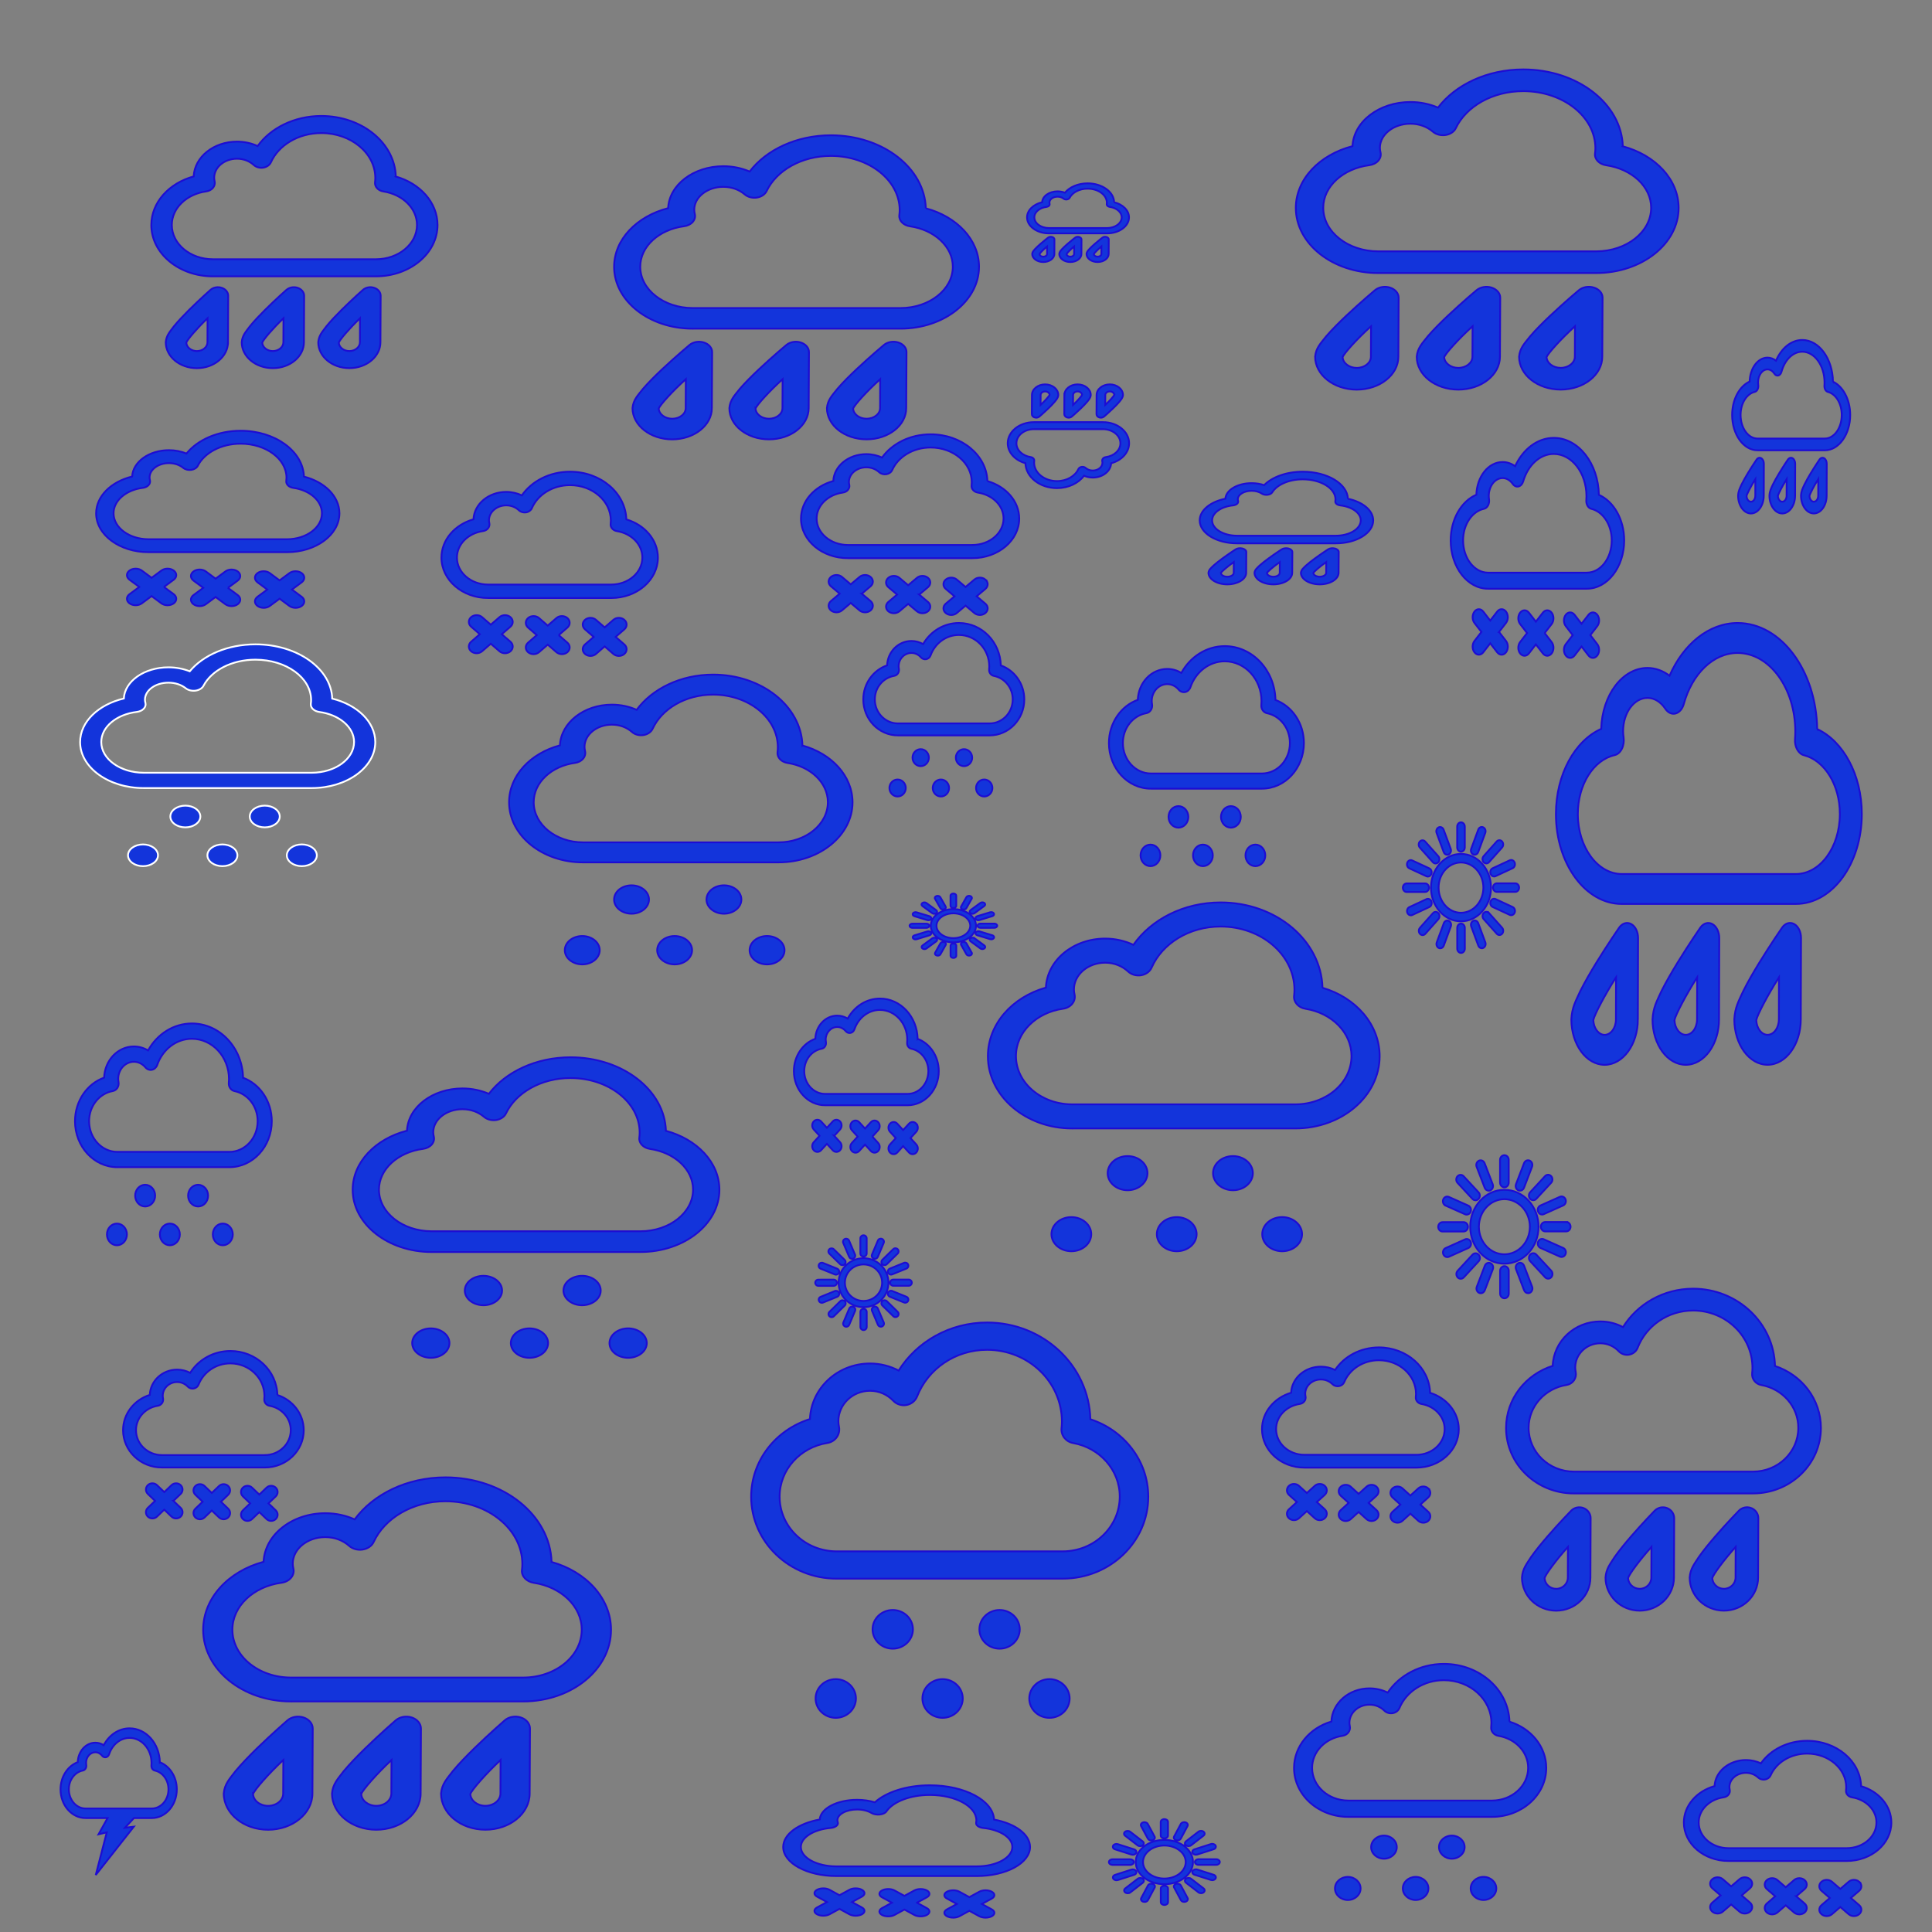 <svg width="1080" height="1080" xmlns="http://www.w3.org/2000/svg" version="1.0" preserveAspectRatio="xMidYMid meet">
 <rect width="100%" height="100%" fill="#808080" stroke="none"/>
 <g id="Layer_1">
  <title>Layer 1</title>
  <path id="svg_1" d="m185.715,390.526c-0.55,-16.818 -19.545,-30.328 -42.903,-30.337c-15.615,0.009 -29.253,6.05 -36.747,15.074c-3.522,-1.401 -7.577,-2.22 -11.898,-2.22c-13.49,0.009 -24.464,7.743 -24.956,17.422c-14.165,3.368 -24.417,12.962 -24.429,24.364c0,14.192 15.905,25.709 35.516,25.709l0,-0.009l93.969,0c19.605,0 35.516,-11.518 35.516,-25.709c-0.024,-11.303 -10.098,-20.854 -24.068,-24.295zm-11.46,41.443l-93.963,0c-13.076,-0.026 -23.659,-7.683 -23.683,-17.14c-0.012,-8.497 8.583,-15.507 19.83,-16.852c1.569,-0.184 2.971,-0.814 3.889,-1.774c0.917,-0.951 1.255,-2.13 0.965,-3.265c-0.166,-0.638 -0.266,-1.234 -0.266,-1.817c0.024,-5.249 5.89,-9.5 13.141,-9.508c3.83,0 7.204,1.191 9.666,3.132c1.379,1.101 3.475,1.607 5.487,1.328c2.024,-0.283 3.705,-1.32 4.428,-2.704c4.434,-8.535 15.757,-14.62 29.07,-14.611c17.154,0.017 31.041,10.074 31.082,22.496c0,0.686 -0.053,1.393 -0.154,2.125c-0.296,2.22 1.805,4.216 4.818,4.623c11.004,1.478 19.374,8.424 19.362,16.81c-0.03,9.474 -10.596,17.131 -23.671,17.157zm-70.635,30.53c-4.641,-0.009 -8.394,-2.725 -8.394,-6.067c0,-3.364 3.753,-6.067 8.394,-6.076c4.617,0.009 8.364,2.712 8.382,6.076c-0.012,3.342 -3.759,6.059 -8.382,6.067zm44.389,0c-4.635,-0.009 -8.394,-2.725 -8.394,-6.067c0,-3.364 3.759,-6.067 8.394,-6.076c4.611,0.009 8.37,2.712 8.37,6.076c0.006,3.342 -3.741,6.059 -8.37,6.067zm-68.066,21.69c-4.635,-0.009 -8.388,-2.729 -8.388,-6.076s3.753,-6.059 8.388,-6.067c4.617,0.009 8.376,2.721 8.376,6.067c-0.006,3.351 -3.753,6.072 -8.376,6.076zm44.383,0c-4.629,-0.009 -8.388,-2.729 -8.388,-6.076s3.753,-6.059 8.388,-6.067c4.617,0.009 8.364,2.721 8.376,6.067c-0.006,3.351 -3.741,6.072 -8.376,6.076zm44.389,0c-4.629,-0.009 -8.382,-2.717 -8.382,-6.067c0,-3.364 3.753,-6.076 8.382,-6.085c4.623,0.009 8.37,2.721 8.394,6.085c-0.018,3.355 -3.765,6.063 -8.394,6.067z" stroke="#ffffff" fill="#1334db"/>
  <path id="svg_2" d="m448.572,416.738c-0.641,-21.972 -22.744,-39.623 -49.923,-39.634c-18.17,0.011 -34.04,7.904 -42.76,19.694c-4.098,-1.831 -8.816,-2.9 -13.845,-2.9c-15.698,0.011 -28.468,10.116 -29.039,22.761c-16.483,4.4 -28.413,16.934 -28.426,31.83c0,18.541 18.508,33.588 41.327,33.588l0,-0.011l109.345,0c22.813,0 41.327,-15.047 41.327,-33.588c-0.028,-14.767 -11.751,-27.245 -28.006,-31.741zm-13.335,54.144l-109.338,0c-15.215,-0.034 -27.531,-10.037 -27.558,-22.392c-0.014,-11.101 9.987,-20.259 23.074,-22.017c1.825,-0.241 3.458,-1.064 4.525,-2.318c1.068,-1.243 1.46,-2.782 1.123,-4.266c-0.193,-0.834 -0.31,-1.612 -0.31,-2.374c0.028,-6.858 6.853,-12.411 15.291,-12.422c4.456,0 8.383,1.556 11.248,4.092c1.605,1.439 4.043,2.099 6.385,1.735c2.356,-0.369 4.312,-1.724 5.152,-3.532c5.159,-11.151 18.336,-19.1 33.826,-19.089c19.961,0.022 36.12,13.161 36.168,29.389c0,0.896 -0.062,1.819 -0.179,2.777c-0.344,2.9 2.101,5.508 5.607,6.04c12.805,1.931 22.544,11.006 22.53,21.961c-0.034,12.377 -12.329,22.381 -27.545,22.414zm-82.193,39.886c-5.4,-0.011 -9.767,-3.56 -9.767,-7.927c0,-4.394 4.367,-7.927 9.767,-7.938c5.373,0.011 9.733,3.544 9.753,7.938c-0.014,4.366 -4.374,7.916 -9.753,7.927zm51.652,0c-5.393,-0.011 -9.767,-3.56 -9.767,-7.927c0,-4.394 4.374,-7.927 9.767,-7.938c5.366,0.011 9.739,3.544 9.739,7.938c0.007,4.366 -4.353,7.916 -9.739,7.927zm-79.204,28.337c-5.393,-0.011 -9.76,-3.566 -9.76,-7.938s4.367,-7.916 9.76,-7.927c5.373,0.011 9.746,3.555 9.746,7.927c-0.007,4.378 -4.367,7.932 -9.746,7.938zm51.645,0c-5.386,-0.011 -9.76,-3.566 -9.76,-7.938s4.367,-7.916 9.76,-7.927c5.373,0.011 9.733,3.555 9.746,7.927c-0.007,4.378 -4.353,7.932 -9.746,7.938zm51.652,0c-5.386,-0.011 -9.753,-3.549 -9.753,-7.927c0,-4.394 4.367,-7.938 9.753,-7.949c5.379,0.011 9.739,3.555 9.767,7.949c-0.021,4.383 -4.381,7.921 -9.767,7.927z" stroke="#1d0cd3" fill="#1334db"/>
  <path id="svg_3" d="m739.289,552.171c-0.731,-26.448 -25.942,-47.694 -56.944,-47.707c-20.725,0.013 -38.827,9.514 -48.773,23.705c-4.675,-2.203 -10.056,-3.49 -15.792,-3.49c-17.905,0.013 -32.471,12.176 -33.123,27.398c-18.801,5.296 -32.408,20.383 -32.424,38.314c0,22.317 21.11,40.43 47.139,40.43l0,-0.013l124.722,0c26.021,0 47.139,-18.113 47.139,-40.43c-0.031,-17.776 -13.403,-32.795 -31.945,-38.206zm-15.21,65.173l-124.714,0c-17.355,-0.04 -31.402,-12.082 -31.434,-26.953c-0.016,-13.362 11.392,-24.386 26.319,-26.502c2.082,-0.29 3.944,-1.28 5.162,-2.79c1.218,-1.496 1.666,-3.349 1.281,-5.135c-0.22,-1.004 -0.354,-1.941 -0.354,-2.857c0.031,-8.254 7.817,-14.939 17.441,-14.952c5.083,0 9.561,1.873 12.83,4.926c1.831,1.732 4.612,2.527 7.283,2.089c2.687,-0.445 4.918,-2.075 5.877,-4.252c5.885,-13.423 20.914,-22.991 38.583,-22.978c22.768,0.027 41.199,15.842 41.254,35.376c0,1.078 -0.071,2.19 -0.204,3.342c-0.393,3.49 2.396,6.63 6.395,7.271c14.605,2.325 25.714,13.248 25.699,26.434c-0.039,14.898 -14.063,26.94 -31.418,26.98zm-93.752,48.01c-6.16,-0.013 -11.141,-4.286 -11.141,-9.541c0,-5.29 4.981,-9.541 11.141,-9.555c6.128,0.013 11.101,4.265 11.125,9.555c-0.016,5.256 -4.989,9.528 -11.125,9.541zm58.916,0c-6.152,-0.013 -11.141,-4.286 -11.141,-9.541c0,-5.29 4.989,-9.541 11.141,-9.555c6.12,0.013 11.109,4.265 11.109,9.555c0.008,5.256 -4.965,9.528 -11.109,9.541zm-90.342,34.109c-6.152,-0.013 -11.133,-4.292 -11.133,-9.555s4.981,-9.528 11.133,-9.541c6.128,0.013 11.117,4.279 11.117,9.541c-0.008,5.269 -4.981,9.548 -11.117,9.555zm58.908,0c-6.144,-0.013 -11.133,-4.292 -11.133,-9.555s4.981,-9.528 11.133,-9.541c6.128,0.013 11.101,4.279 11.117,9.541c-0.008,5.269 -4.965,9.548 -11.117,9.555zm58.916,0c-6.144,-0.013 -11.125,-4.272 -11.125,-9.541c0,-5.29 4.981,-9.555 11.125,-9.568c6.136,0.013 11.109,4.279 11.141,9.568c-0.024,5.276 -4.997,9.535 -11.141,9.541z" stroke="#1d0cd3" fill="#1334db"/>
  <path id="svg_4" d="m712.993,391.276c-0.364,-16.683 -12.912,-30.084 -28.342,-30.092c-10.315,0.009 -19.325,6.001 -24.275,14.953c-2.327,-1.39 -5.005,-2.202 -7.86,-2.202c-8.912,0.009 -16.161,7.68 -16.486,17.282c-9.357,3.341 -16.13,12.857 -16.138,24.167c0,14.077 10.507,25.502 23.462,25.502l0,-0.009l62.076,0c12.951,0 23.462,-11.425 23.462,-25.502c-0.016,-11.212 -6.671,-20.686 -15.899,-24.099zm-7.57,41.109l-62.072,0c-8.638,-0.025 -15.63,-7.621 -15.645,-17.001c-0.008,-8.428 5.67,-15.382 13.1,-16.717c1.036,-0.183 1.963,-0.808 2.569,-1.76c0.606,-0.944 0.829,-2.112 0.637,-3.239c-0.109,-0.633 -0.176,-1.224 -0.176,-1.802c0.016,-5.207 3.891,-9.423 8.681,-9.431c2.53,0 4.759,1.182 6.386,3.107c0.911,1.092 2.295,1.594 3.625,1.318c1.337,-0.281 2.448,-1.309 2.925,-2.682c2.929,-8.467 10.409,-14.502 19.204,-14.494c11.332,0.017 20.506,9.992 20.533,22.314c0,0.68 -0.035,1.381 -0.102,2.108c-0.196,2.202 1.193,4.182 3.183,4.586c7.269,1.466 12.798,8.356 12.791,16.674c-0.02,9.397 -6.999,16.993 -15.637,17.018zm-46.662,30.284c-3.066,-0.009 -5.545,-2.703 -5.545,-6.018c0,-3.337 2.479,-6.018 5.545,-6.027c3.05,0.009 5.525,2.69 5.537,6.027c-0.008,3.315 -2.483,6.01 -5.537,6.018zm29.323,0c-3.062,-0.009 -5.545,-2.703 -5.545,-6.018c0,-3.337 2.483,-6.018 5.545,-6.027c3.046,0.009 5.529,2.69 5.529,6.027c0.004,3.315 -2.471,6.01 -5.529,6.018zm-44.965,21.515c-3.062,-0.009 -5.541,-2.707 -5.541,-6.027s2.479,-6.01 5.541,-6.018c3.05,0.009 5.533,2.699 5.533,6.018c-0.004,3.324 -2.479,6.023 -5.533,6.027zm29.32,0c-3.058,-0.009 -5.541,-2.707 -5.541,-6.027s2.479,-6.01 5.541,-6.018c3.05,0.009 5.525,2.699 5.533,6.018c-0.004,3.324 -2.471,6.023 -5.533,6.027zm29.323,0c-3.058,-0.009 -5.537,-2.695 -5.537,-6.018c0,-3.337 2.479,-6.027 5.537,-6.035c3.054,0.009 5.529,2.699 5.545,6.035c-0.012,3.328 -2.487,6.014 -5.545,6.018z" stroke="#1d0cd3" fill="#1334db"/>
  <path id="svg_5" d="m559.455,371.981c-0.3,-13.156 -10.661,-23.725 -23.402,-23.731c-8.517,0.007 -15.956,4.733 -20.044,11.792c-1.921,-1.096 -4.133,-1.736 -6.49,-1.736c-7.358,0.007 -13.344,6.057 -13.612,13.629c-7.726,2.635 -13.318,10.139 -13.325,19.059c0,11.101 8.676,20.111 19.372,20.111l0,-0.007l51.256,0c10.693,0 19.372,-9.01 19.372,-20.111c-0.013,-8.842 -5.508,-16.314 -13.128,-19.005zm-6.251,32.419l-51.252,0c-7.132,-0.02 -12.905,-6.01 -12.918,-13.408c-0.006,-6.647 4.682,-12.13 10.816,-13.183c0.856,-0.144 1.621,-0.637 2.121,-1.388c0.5,-0.744 0.684,-1.666 0.526,-2.554c-0.09,-0.499 -0.145,-0.965 -0.145,-1.421c0.013,-4.106 3.213,-7.431 7.168,-7.438c2.089,0 3.929,0.932 5.272,2.45c0.752,0.861 1.895,1.257 2.993,1.039c1.104,-0.221 2.021,-1.032 2.415,-2.115c2.418,-6.677 8.595,-11.437 15.856,-11.43c9.357,0.013 16.931,7.88 16.954,17.597c0,0.536 -0.029,1.089 -0.084,1.663c-0.161,1.736 0.985,3.298 2.628,3.617c6.002,1.156 10.568,6.59 10.561,13.149c-0.016,7.411 -5.779,13.401 -12.912,13.421zm-38.528,23.882c-2.531,-0.007 -4.578,-2.132 -4.578,-4.746c0,-2.631 2.047,-4.746 4.578,-4.753c2.518,0.007 4.562,2.122 4.572,4.753c-0.006,2.614 -2.05,4.74 -4.572,4.746zm24.212,0c-2.528,-0.007 -4.578,-2.132 -4.578,-4.746c0,-2.631 2.05,-4.746 4.578,-4.753c2.515,0.007 4.565,2.122 4.565,4.753c0.003,2.614 -2.041,4.74 -4.565,4.746zm-37.127,16.967c-2.528,-0.007 -4.575,-2.135 -4.575,-4.753s2.047,-4.74 4.575,-4.746c2.518,0.007 4.569,2.128 4.569,4.746c-0.003,2.621 -2.047,4.75 -4.569,4.753zm24.209,0c-2.525,-0.007 -4.575,-2.135 -4.575,-4.753s2.047,-4.74 4.575,-4.746c2.518,0.007 4.562,2.128 4.569,4.746c-0.003,2.621 -2.041,4.75 -4.569,4.753zm24.212,0c-2.525,-0.007 -4.572,-2.125 -4.572,-4.746c0,-2.631 2.047,-4.753 4.572,-4.76c2.522,0.007 4.565,2.128 4.578,4.76c-0.01,2.625 -2.053,4.743 -4.578,4.746z" stroke="#1d0cd3" fill="#1334db"/>
  <path id="svg_6" d="m372.25,632.131c-0.684,-22.786 -24.284,-41.09 -53.304,-41.102c-19.401,0.012 -36.345,8.197 -45.655,20.423c-4.376,-1.898 -9.413,-3.007 -14.782,-3.007c-16.76,0.012 -30.395,10.49 -31.006,23.604c-17.599,4.563 -30.336,17.561 -30.351,33.009c0,19.227 19.761,34.832 44.126,34.832l0,-0.012l116.749,0c24.357,0 44.126,-15.605 44.126,-34.832c-0.029,-15.314 -12.546,-28.254 -29.902,-32.916zm-14.238,56.149l-116.742,0c-16.246,-0.035 -29.395,-10.409 -29.424,-23.221c-0.015,-11.512 10.664,-21.009 24.637,-22.832c1.949,-0.25 3.692,-1.103 4.832,-2.403c1.14,-1.289 1.559,-2.885 1.199,-4.424c-0.206,-0.865 -0.331,-1.672 -0.331,-2.461c0.029,-7.112 7.317,-12.87 16.326,-12.882c4.758,0 8.95,1.614 12.01,4.244c1.714,1.492 4.317,2.177 6.817,1.8c2.515,-0.383 4.604,-1.788 5.501,-3.663c5.508,-11.564 19.577,-19.808 36.117,-19.796c21.313,0.023 38.566,13.648 38.617,30.478c0,0.929 -0.066,1.887 -0.191,2.879c-0.368,3.007 2.243,5.712 5.986,6.264c13.672,2.003 24.07,11.413 24.056,22.774c-0.037,12.836 -13.164,23.21 -29.41,23.244zm-87.758,41.363c-5.766,-0.012 -10.428,-3.692 -10.428,-8.22c0,-4.557 4.663,-8.22 10.428,-8.232c5.736,0.012 10.392,3.675 10.414,8.232c-0.015,4.528 -4.67,8.209 -10.414,8.22zm55.15,0c-5.758,-0.012 -10.428,-3.692 -10.428,-8.22c0,-4.557 4.67,-8.22 10.428,-8.232c5.729,0.012 10.399,3.675 10.399,8.232c0.007,4.528 -4.648,8.209 -10.399,8.22zm-84.567,29.387c-5.758,-0.012 -10.421,-3.698 -10.421,-8.232s4.663,-8.209 10.421,-8.22c5.736,0.012 10.406,3.686 10.406,8.22c-0.007,4.54 -4.663,8.226 -10.406,8.232zm55.142,0c-5.751,-0.012 -10.421,-3.698 -10.421,-8.232s4.663,-8.209 10.421,-8.22c5.736,0.012 10.392,3.686 10.406,8.22c-0.007,4.54 -4.648,8.226 -10.406,8.232zm55.15,0c-5.751,-0.012 -10.414,-3.681 -10.414,-8.22c0,-4.557 4.663,-8.232 10.414,-8.244c5.744,0.012 10.399,3.686 10.428,8.244c-0.022,4.546 -4.677,8.215 -10.428,8.22z" stroke="#1d0cd3" fill="#1334db"/>
  <path id="svg_7" d="m135.877,602.461c-0.367,-16.818 -13.03,-30.328 -28.602,-30.337c-10.41,0.009 -19.502,6.05 -24.498,15.074c-2.348,-1.401 -5.051,-2.22 -7.932,-2.22c-8.993,0.009 -16.31,7.743 -16.637,17.422c-9.443,3.368 -16.278,12.962 -16.286,24.364c0,14.192 10.603,25.709 23.677,25.709l0,-0.009l62.646,0c13.07,0 23.677,-11.518 23.677,-25.709c-0.016,-11.303 -6.732,-20.854 -16.045,-24.295zm-7.64,41.443l-62.642,0c-8.717,-0.026 -15.773,-7.683 -15.789,-17.14c-0.008,-8.497 5.722,-15.507 13.22,-16.852c1.046,-0.184 1.981,-0.814 2.593,-1.774c0.612,-0.951 0.837,-2.13 0.643,-3.265c-0.11,-0.638 -0.178,-1.234 -0.178,-1.817c0.016,-5.249 3.926,-9.5 8.761,-9.508c2.553,0 4.803,1.191 6.444,3.132c0.919,1.101 2.316,1.607 3.658,1.328c1.35,-0.283 2.47,-1.32 2.952,-2.704c2.956,-8.535 10.505,-14.62 19.38,-14.611c11.436,0.017 20.694,10.074 20.721,22.496c0,0.686 -0.036,1.393 -0.103,2.125c-0.197,2.22 1.204,4.216 3.212,4.623c7.336,1.478 12.916,8.424 12.908,16.81c-0.02,9.474 -7.064,17.131 -15.781,17.157zm-47.09,30.53c-3.094,-0.009 -5.596,-2.725 -5.596,-6.067c0,-3.364 2.502,-6.067 5.596,-6.076c3.078,0.009 5.576,2.712 5.588,6.076c-0.008,3.342 -2.506,6.059 -5.588,6.067zm29.592,0c-3.09,-0.009 -5.596,-2.725 -5.596,-6.067c0,-3.364 2.506,-6.067 5.596,-6.076c3.074,0.009 5.58,2.712 5.58,6.076c0.004,3.342 -2.494,6.059 -5.58,6.067zm-45.377,21.69c-3.09,-0.009 -5.592,-2.729 -5.592,-6.076s2.502,-6.059 5.592,-6.067c3.078,0.009 5.584,2.721 5.584,6.067c-0.004,3.351 -2.502,6.072 -5.584,6.076zm29.589,0c-3.086,-0.009 -5.592,-2.729 -5.592,-6.076s2.502,-6.059 5.592,-6.067c3.078,0.009 5.576,2.721 5.584,6.067c-0.004,3.351 -2.494,6.072 -5.584,6.076zm29.592,0c-3.086,-0.009 -5.588,-2.717 -5.588,-6.067c0,-3.364 2.502,-6.076 5.588,-6.085c3.082,0.009 5.58,2.721 5.596,6.085c-0.012,3.355 -2.51,6.063 -5.596,6.067z" stroke="#1d0cd3" fill="#1334db"/>
  <path id="svg_8" d="m609.516,793.352c-0.741,-29.974 -26.298,-54.053 -57.724,-54.068c-21.009,0.015 -39.359,10.783 -49.441,26.866c-4.739,-2.497 -10.194,-3.956 -16.008,-3.956c-18.15,0.015 -32.916,13.8 -33.577,31.051c-19.058,6.002 -32.852,23.101 -32.868,43.423c0,25.293 21.4,45.821 47.785,45.821l0,-0.015l126.43,0c26.377,0 47.785,-20.528 47.785,-45.821c-0.032,-20.146 -13.587,-37.168 -32.382,-43.3zm-15.419,73.863l-126.423,0c-17.593,-0.046 -31.833,-13.693 -31.864,-30.547c-0.016,-15.144 11.548,-27.637 26.68,-30.035c2.11,-0.328 3.998,-1.451 5.232,-3.162c1.234,-1.695 1.688,-3.795 1.298,-5.819c-0.223,-1.138 -0.358,-2.199 -0.358,-3.238c0.032,-9.355 7.924,-16.931 17.68,-16.946c5.153,0 9.692,2.123 13.005,5.582c1.856,1.963 4.675,2.864 7.383,2.367c2.724,-0.504 4.986,-2.352 5.957,-4.819c5.965,-15.212 21.201,-26.057 39.112,-26.041c23.08,0.031 41.764,17.954 41.82,40.093c0,1.222 -0.072,2.482 -0.207,3.788c-0.398,3.956 2.429,7.515 6.483,8.24c14.805,2.635 26.067,15.014 26.051,29.959c-0.04,16.885 -14.256,30.532 -31.849,30.578zm-95.036,54.412c-6.244,-0.015 -11.293,-4.857 -11.293,-10.814c0,-5.995 5.049,-10.814 11.293,-10.829c6.212,0.015 11.253,4.834 11.277,10.829c-0.016,5.957 -5.057,10.798 -11.277,10.814zm59.723,0c-6.236,-0.015 -11.293,-4.857 -11.293,-10.814c0,-5.995 5.057,-10.814 11.293,-10.829c6.204,0.015 11.261,4.834 11.261,10.829c0.008,5.957 -5.033,10.798 -11.261,10.814zm-91.579,38.657c-6.236,-0.015 -11.285,-4.865 -11.285,-10.829s5.049,-10.798 11.285,-10.814c6.212,0.015 11.269,4.849 11.269,10.814c-0.008,5.972 -5.049,10.821 -11.269,10.829zm59.715,0c-6.228,-0.015 -11.285,-4.865 -11.285,-10.829s5.049,-10.798 11.285,-10.814c6.212,0.015 11.253,4.849 11.269,10.814c-0.008,5.972 -5.033,10.821 -11.269,10.829zm59.723,0c-6.228,-0.015 -11.277,-4.842 -11.277,-10.814c0,-5.995 5.049,-10.829 11.277,-10.844c6.22,0.015 11.261,4.849 11.293,10.844c-0.024,5.98 -5.065,10.806 -11.293,10.814z" stroke="#1d0cd3" fill="#1334db"/>
  <path stroke="#1d0cd3" id="svg_9" d="m843.806,962.414c-0.47,-17.903 -16.703,-32.285 -36.663,-32.294c-13.344,0.009 -24.998,6.441 -31.402,16.047c-3.01,-1.492 -6.475,-2.363 -10.167,-2.363c-11.528,0.009 -20.906,8.242 -21.326,18.546c-12.104,3.585 -20.865,13.798 -20.876,25.936c0,15.107 13.592,27.368 30.35,27.368l0,-0.009l80.3,0c16.753,0 30.35,-12.261 30.35,-27.368c-0.02,-12.033 -8.629,-22.2 -20.567,-25.863zm-9.793,44.117l-80.295,0c-11.174,-0.027 -20.218,-8.178 -20.238,-18.245c-0.01,-9.045 7.335,-16.507 16.945,-17.94c1.34,-0.196 2.539,-0.867 3.323,-1.888c0.784,-1.013 1.072,-2.267 0.825,-3.476c-0.142,-0.68 -0.228,-1.314 -0.228,-1.934c0.02,-5.588 5.033,-10.112 11.229,-10.122c3.273,0 6.156,1.268 8.26,3.334c1.179,1.172 2.969,1.71 4.689,1.414c1.73,-0.301 3.166,-1.405 3.784,-2.878c3.789,-9.086 13.465,-15.563 24.841,-15.554c14.659,0.018 26.526,10.724 26.561,23.947c0,0.73 -0.046,1.482 -0.132,2.262c-0.253,2.363 1.543,4.488 4.117,4.922c9.403,1.574 16.556,8.968 16.546,17.894c-0.025,10.085 -9.054,18.236 -20.228,18.264zm-60.361,32.499c-3.966,-0.009 -7.173,-2.901 -7.173,-6.459c0,-3.581 3.207,-6.459 7.173,-6.468c3.945,0.009 7.147,2.887 7.163,6.468c-0.01,3.558 -3.212,6.45 -7.163,6.459zm37.932,0c-3.961,-0.009 -7.173,-2.901 -7.173,-6.459c0,-3.581 3.212,-6.459 7.173,-6.468c3.94,0.009 7.152,2.887 7.152,6.468c0.005,3.558 -3.197,6.45 -7.152,6.459zm-58.165,23.089c-3.961,-0.009 -7.168,-2.906 -7.168,-6.468s3.207,-6.45 7.168,-6.459c3.945,0.009 7.157,2.896 7.157,6.459c-0.005,3.567 -3.207,6.463 -7.157,6.468zm37.927,0c-3.956,-0.009 -7.168,-2.906 -7.168,-6.468s3.207,-6.45 7.168,-6.459c3.945,0.009 7.147,2.896 7.157,6.459c-0.005,3.567 -3.197,6.463 -7.157,6.468zm37.932,0c-3.956,-0.009 -7.163,-2.892 -7.163,-6.459c0,-3.581 3.207,-6.468 7.163,-6.477c3.951,0.009 7.152,2.896 7.173,6.477c-0.015,3.572 -3.217,6.454 -7.173,6.459z" fill="#1334db"/>
  <path id="svg_10" d="m992.235,763.594c-0.581,-23.954 -20.843,-43.201 -45.765,-43.213c-16.657,0.006 -31.204,8.619 -39.198,21.469c-3.757,-1.996 -8.082,-3.156 -12.691,-3.156c-14.39,0.012 -26.096,11.025 -26.62,24.82c-15.11,4.798 -26.046,18.466 -26.058,34.71c0,20.218 16.966,36.626 37.885,36.626l0,-0.012l100.23,0c20.912,0 37.885,-16.409 37.885,-36.626c-0.013,-16.097 -10.759,-29.71 -25.667,-34.618zm-12.218,59.048l-100.237,0c-13.948,-0.037 -25.238,-10.939 -25.263,-24.424c-0.013,-12.099 9.155,-22.086 21.152,-23.996c1.673,-0.262 3.17,-1.166 4.148,-2.527c0.979,-1.361 1.339,-3.034 1.029,-4.658c-0.177,-0.903 -0.284,-1.758 -0.284,-2.588c0.025,-7.478 6.283,-13.527 14.017,-13.54c4.085,0 7.684,1.697 10.311,4.462c1.471,1.569 3.706,2.289 5.853,1.886c2.159,-0.403 3.953,-1.874 4.723,-3.846c4.729,-12.16 16.808,-20.828 31.009,-20.816c18.305,0.024 33.111,14.345 33.155,32.042c0,0.983 -0.057,1.99 -0.17,3.034c-0.309,3.156 1.926,6.007 5.146,6.587c11.744,2.1 20.672,12.001 20.654,23.948c-0.025,13.491 -11.296,24.399 -25.244,24.436zm-90.968,59.231c0,-6.806 0.133,-33.116 0.133,-33.159c0.013,-2.497 -1.56,-4.755 -3.965,-5.689c-2.399,-0.928 -5.146,-0.36 -6.939,1.465c-0.038,0.049 -6.548,6.703 -13.14,14.296c-3.302,3.827 -6.617,7.856 -9.238,11.574c-2.519,3.956 -4.755,6.507 -5.121,11.507c0.019,10.219 8.562,18.496 19.144,18.515c10.557,-0.024 19.125,-8.302 19.125,-18.508zm-25.623,0.275c0.575,-2.13 6.826,-10.493 12.584,-16.873c0.158,-0.177 0.322,-0.372 0.48,-0.543c-0.032,6.861 -0.063,14.003 -0.063,17.141c0,3.461 -2.911,6.275 -6.497,6.288c-3.498,-0.012 -6.339,-2.68 -6.504,-6.013zm72.322,-0.275c0,-6.806 0.133,-33.11 0.133,-33.147c0.013,-2.503 -1.56,-4.755 -3.965,-5.701c-2.406,-0.928 -5.14,-0.354 -6.946,1.477c-0.038,0.049 -6.535,6.678 -13.133,14.296c-3.296,3.803 -6.611,7.844 -9.238,11.562c-2.519,3.962 -4.755,6.519 -5.108,11.525c0,10.207 8.549,18.484 19.125,18.484c10.564,-0.006 19.132,-8.29 19.132,-18.496zm-25.635,0.287c0.581,-2.13 6.826,-10.5 12.584,-16.879c0.158,-0.183 0.316,-0.366 0.474,-0.543c-0.032,6.855 -0.069,14.003 -0.069,17.135c-0.013,3.467 -2.911,6.269 -6.491,6.281c-3.498,-0.012 -6.327,-2.674 -6.497,-5.995zm68.862,-39.141c-2.399,-0.934 -5.152,-0.366 -6.939,1.465c-0.057,0.049 -6.548,6.697 -13.133,14.296c-3.302,3.815 -6.624,7.844 -9.231,11.574c-2.538,3.962 -4.761,6.513 -5.127,11.513c0,10.207 8.549,18.49 19.132,18.49c10.564,0 19.113,-8.284 19.113,-18.49c0,-6.806 0.139,-33.116 0.139,-33.153c0.019,-2.503 -1.553,-4.761 -3.953,-5.695zm-8.789,38.848c-0.025,3.467 -2.923,6.269 -6.51,6.281c-3.492,-0.012 -6.327,-2.674 -6.491,-5.995c0.581,-2.13 6.826,-10.5 12.584,-16.879c0.158,-0.171 0.316,-0.36 0.467,-0.537c-0.025,6.855 -0.051,13.991 -0.051,17.129z" stroke="#1d0cd3" fill="#1334db"/>
  <path id="svg_11" d="m308.322,873.145c-0.753,-26.216 -27.001,-47.281 -59.286,-47.294c-21.578,0.007 -40.424,9.433 -50.779,23.497c-4.867,-2.185 -10.47,-3.454 -16.441,-3.454c-18.641,0.013 -33.807,12.066 -34.485,27.165c-19.574,5.251 -33.741,20.21 -33.757,37.988c0,22.127 21.979,40.085 49.078,40.085l0,-0.013l129.844,0c27.091,0 49.078,-17.958 49.078,-40.085c-0.016,-17.618 -13.938,-32.516 -33.25,-37.887zm-15.828,64.624l-129.852,0c-18.069,-0.04 -32.694,-11.972 -32.727,-26.73c-0.016,-13.242 11.861,-24.172 27.402,-26.263c2.168,-0.287 4.106,-1.276 5.374,-2.766c1.268,-1.49 1.734,-3.32 1.333,-5.098c-0.229,-0.989 -0.368,-1.924 -0.368,-2.833c0.033,-8.184 8.139,-14.805 18.159,-14.818c5.292,0 9.955,1.857 13.357,4.884c1.906,1.717 4.801,2.505 7.583,2.064c2.797,-0.441 5.12,-2.051 6.118,-4.209c6.127,-13.308 21.774,-22.795 40.17,-22.782c23.713,0.027 42.894,15.7 42.951,35.068c0,1.076 -0.074,2.178 -0.221,3.32c-0.401,3.454 2.495,6.574 6.666,7.209c15.214,2.298 26.78,13.135 26.756,26.209c-0.033,14.765 -14.633,26.704 -32.702,26.744zm-117.844,64.825c0,-7.449 0.172,-36.244 0.172,-36.291c0.016,-2.732 -2.02,-5.204 -5.137,-6.227c-3.108,-1.016 -6.666,-0.394 -8.989,1.603c-0.049,0.053 -8.482,7.336 -17.022,15.647c-4.278,4.189 -8.572,8.598 -11.967,12.667c-3.264,4.329 -6.159,7.122 -6.634,12.594c0.025,11.184 11.092,20.243 24.801,20.263c13.676,-0.027 24.776,-9.086 24.776,-20.257zm-33.193,0.301c0.744,-2.332 8.842,-11.484 16.302,-18.466c0.204,-0.194 0.417,-0.408 0.622,-0.595c-0.041,7.509 -0.082,15.326 -0.082,18.76c0,3.788 -3.771,6.868 -8.417,6.881c-4.532,-0.013 -8.212,-2.933 -8.425,-6.581zm93.69,-0.301c0,-7.449 0.172,-36.237 0.172,-36.277c0.016,-2.739 -2.02,-5.204 -5.137,-6.24c-3.116,-1.016 -6.658,-0.387 -8.998,1.617c-0.049,0.053 -8.466,7.309 -17.014,15.647c-4.27,4.162 -8.564,8.585 -11.967,12.654c-3.264,4.336 -6.159,7.135 -6.617,12.614c0,11.17 11.075,20.23 24.776,20.23c13.685,-0.007 24.784,-9.073 24.784,-20.243zm-33.209,0.314c0.753,-2.332 8.842,-11.491 16.302,-18.473c0.204,-0.2 0.409,-0.401 0.613,-0.595c-0.041,7.503 -0.09,15.326 -0.09,18.753c-0.016,3.795 -3.771,6.861 -8.409,6.875c-4.532,-0.013 -8.196,-2.926 -8.417,-6.561zm89.207,-42.838c-3.108,-1.022 -6.675,-0.401 -8.989,1.603c-0.074,0.053 -8.482,7.329 -17.014,15.647c-4.278,4.176 -8.58,8.585 -11.959,12.667c-3.288,4.336 -6.167,7.129 -6.642,12.6c0,11.17 11.075,20.236 24.784,20.236c13.685,0 24.76,-9.066 24.76,-20.236c0,-7.449 0.18,-36.244 0.18,-36.284c0.025,-2.739 -2.012,-5.211 -5.12,-6.233zm-11.386,42.517c-0.033,3.795 -3.787,6.861 -8.433,6.875c-4.523,-0.013 -8.196,-2.926 -8.409,-6.561c0.753,-2.332 8.842,-11.491 16.302,-18.473c0.204,-0.187 0.409,-0.394 0.605,-0.588c-0.033,7.503 -0.065,15.313 -0.065,18.747z" stroke="#1d0cd3" fill="#1334db"/>
  <path id="svg_12" d="m1015.83,407.549c-0.564,-32.87 -20.251,-59.281 -44.465,-59.298c-16.183,0.008 -30.318,11.828 -38.085,29.46c-3.65,-2.739 -7.852,-4.331 -12.331,-4.331c-13.981,0.017 -25.355,15.128 -25.864,34.059c-14.68,6.584 -25.306,25.339 -25.318,47.629c0,27.743 16.484,50.259 36.808,50.259l0,-0.017l97.383,0c20.318,0 36.808,-22.516 36.808,-50.259c-0.012,-22.089 -10.454,-40.769 -24.938,-47.504zm-11.871,81.027l-97.389,0c-13.552,-0.05 -24.521,-15.011 -24.545,-33.515c-0.012,-16.602 8.895,-30.306 20.551,-32.928c1.626,-0.36 3.08,-1.6 4.031,-3.468c0.951,-1.868 1.301,-4.163 1,-6.391c-0.172,-1.24 -0.276,-2.412 -0.276,-3.552c0.025,-10.261 6.104,-18.562 13.619,-18.579c3.969,0 7.466,2.329 10.018,6.123c1.429,2.153 3.601,3.141 5.687,2.588c2.098,-0.553 3.84,-2.572 4.589,-5.277c4.595,-16.686 16.331,-28.581 30.128,-28.564c17.785,0.034 32.171,19.685 32.214,43.969c0,1.349 -0.055,2.731 -0.166,4.163c-0.301,4.331 1.871,8.243 5,9.038c11.411,2.882 20.085,16.468 20.067,32.861c-0.025,18.512 -10.975,33.481 -24.527,33.531zm-88.383,81.278c0,-9.34 0.129,-45.443 0.129,-45.502c0.012,-3.426 -1.515,-6.525 -3.853,-7.807c-2.331,-1.273 -5,-0.494 -6.742,2.01c-0.037,0.067 -6.362,9.197 -12.766,19.618c-3.208,5.252 -6.429,10.781 -8.975,15.882c-2.448,5.428 -4.619,8.929 -4.975,15.79c0.018,14.022 8.319,25.381 18.601,25.406c10.257,-0.034 18.582,-11.392 18.582,-25.398zm-24.895,0.377c0.558,-2.923 6.632,-14.399 12.227,-23.153c0.153,-0.243 0.313,-0.511 0.466,-0.746c-0.031,9.415 -0.061,19.216 -0.061,23.521c0,4.75 -2.828,8.611 -6.313,8.628c-3.399,-0.017 -6.159,-3.677 -6.319,-8.251zm70.267,-0.377c0,-9.34 0.129,-45.435 0.129,-45.485c0.012,-3.434 -1.515,-6.525 -3.853,-7.824c-2.337,-1.273 -4.994,-0.486 -6.748,2.027c-0.037,0.067 -6.349,9.164 -12.76,19.618c-3.202,5.219 -6.423,10.764 -8.975,15.865c-2.448,5.436 -4.619,8.946 -4.963,15.815c0,14.006 8.306,25.364 18.582,25.364c10.263,-0.008 18.588,-11.375 18.588,-25.381zm-24.907,0.394c0.564,-2.923 6.632,-14.408 12.227,-23.161c0.153,-0.251 0.307,-0.503 0.46,-0.746c-0.031,9.407 -0.067,19.216 -0.067,23.513c-0.012,4.758 -2.828,8.603 -6.307,8.619c-3.399,-0.017 -6.147,-3.669 -6.313,-8.226zm66.906,-53.711c-2.331,-1.282 -5.006,-0.503 -6.742,2.01c-0.055,0.067 -6.362,9.189 -12.76,19.618c-3.208,5.235 -6.435,10.764 -8.969,15.882c-2.466,5.436 -4.626,8.938 -4.981,15.798c0,14.006 8.306,25.373 18.588,25.373c10.263,0 18.57,-11.367 18.57,-25.373c0,-9.34 0.135,-45.443 0.135,-45.493c0.018,-3.434 -1.509,-6.534 -3.84,-7.815zm-8.54,53.309c-0.025,4.758 -2.84,8.603 -6.325,8.619c-3.393,-0.017 -6.147,-3.669 -6.307,-8.226c0.564,-2.923 6.632,-14.408 12.227,-23.161c0.153,-0.235 0.307,-0.494 0.454,-0.737c-0.025,9.407 -0.049,19.199 -0.049,23.505z" stroke="#1d0cd3" fill="#1334db"/>
  <path id="svg_13" d="m753.492,278.801c-0.32,-8.384 -11.487,-15.12 -25.223,-15.125c-9.18,0.002 -17.198,3.017 -21.604,7.514c-2.071,-0.699 -4.454,-1.105 -6.995,-1.105c-7.931,0.004 -14.383,3.859 -14.671,8.687c-8.328,1.679 -14.355,6.463 -14.362,12.148c0,7.076 9.351,12.819 20.88,12.819l0,-0.004l55.241,0c11.526,0 20.88,-5.743 20.88,-12.819c-0.007,-5.634 -5.93,-10.399 -14.146,-12.116zm-6.734,20.667l-55.244,0c-7.687,-0.013 -13.909,-3.829 -13.923,-8.548c-0.007,-4.235 5.046,-7.73 11.658,-8.399c0.922,-0.092 1.747,-0.408 2.286,-0.885c0.539,-0.476 0.738,-1.062 0.567,-1.63c-0.097,-0.316 -0.157,-0.615 -0.157,-0.906c0.014,-2.617 3.463,-4.735 7.725,-4.739c2.252,0 4.235,0.594 5.683,1.562c0.811,0.549 2.043,0.801 3.226,0.66c1.19,-0.141 2.178,-0.656 2.603,-1.346c2.606,-4.256 9.264,-7.29 17.09,-7.286c10.088,0.009 18.249,5.021 18.273,11.215c0,0.344 -0.031,0.697 -0.094,1.062c-0.171,1.105 1.061,2.102 2.836,2.305c6.473,0.735 11.393,4.2 11.383,8.382c-0.014,4.722 -6.226,8.54 -13.913,8.553zm-50.136,20.731c0,-2.382 0.073,-11.591 0.073,-11.606c0.007,-0.874 -0.86,-1.664 -2.185,-1.991c-1.322,-0.325 -2.836,-0.126 -3.824,0.513c-0.021,0.017 -3.609,2.346 -7.242,5.004c-1.82,1.34 -3.647,2.75 -5.091,4.051c-1.389,1.384 -2.62,2.278 -2.822,4.027c0.01,3.577 4.719,6.474 10.551,6.48c5.818,-0.009 10.541,-2.906 10.541,-6.478zm-14.122,0.096c0.317,-0.746 3.762,-3.673 6.936,-5.905c0.087,-0.062 0.177,-0.13 0.264,-0.19c-0.017,2.401 -0.035,4.901 -0.035,5.999c0,1.211 -1.604,2.196 -3.581,2.201c-1.928,-0.004 -3.494,-0.938 -3.584,-2.104zm39.859,-0.096c0,-2.382 0.073,-11.589 0.073,-11.601c0.007,-0.876 -0.86,-1.664 -2.185,-1.996c-1.326,-0.325 -2.833,-0.124 -3.828,0.517c-0.021,0.017 -3.602,2.337 -7.238,5.004c-1.817,1.331 -3.643,2.745 -5.091,4.047c-1.389,1.387 -2.62,2.282 -2.815,4.034c0,3.572 4.712,6.469 10.541,6.469c5.822,-0.002 10.544,-2.901 10.544,-6.474zm-14.129,0.1c0.32,-0.746 3.762,-3.675 6.936,-5.908c0.087,-0.064 0.174,-0.128 0.261,-0.19c-0.017,2.399 -0.038,4.901 -0.038,5.997c-0.007,1.214 -1.604,2.194 -3.577,2.198c-1.928,-0.004 -3.487,-0.936 -3.581,-2.098zm37.952,-13.699c-1.322,-0.327 -2.84,-0.128 -3.824,0.513c-0.031,0.017 -3.609,2.344 -7.238,5.004c-1.82,1.335 -3.65,2.745 -5.088,4.051c-1.399,1.387 -2.624,2.28 -2.826,4.029c0,3.572 4.712,6.472 10.544,6.472c5.822,0 10.534,-2.899 10.534,-6.472c0,-2.382 0.077,-11.591 0.077,-11.604c0.01,-0.876 -0.856,-1.667 -2.178,-1.993zm-4.844,13.597c-0.014,1.214 -1.611,2.194 -3.588,2.198c-1.924,-0.004 -3.487,-0.936 -3.577,-2.098c0.32,-0.746 3.762,-3.675 6.936,-5.908c0.087,-0.06 0.174,-0.126 0.258,-0.188c-0.014,2.399 -0.028,4.897 -0.028,5.995z" stroke="#1d0cd3" fill="#1334db"/>
  <path id="svg_14" d="m350.118,290.341c-0.404,-14.784 -14.333,-26.66 -31.462,-26.667c-11.451,0.008 -21.452,5.318 -26.948,13.251c-2.583,-1.232 -5.556,-1.951 -8.725,-1.951c-9.893,0.008 -17.941,6.806 -18.301,15.315c-10.388,2.961 -17.906,11.394 -17.915,21.417c0,12.475 11.664,22.599 26.045,22.599l0,-0.008l68.91,0c14.377,0 26.045,-10.124 26.045,-22.599c-0.017,-9.936 -7.405,-18.332 -17.65,-21.356zm-8.404,36.43l-68.906,0c-9.589,-0.023 -17.35,-6.753 -17.368,-15.066c-0.009,-7.469 6.294,-13.631 14.542,-14.814c1.15,-0.162 2.179,-0.716 2.852,-1.559c0.673,-0.836 0.92,-1.872 0.708,-2.87c-0.122,-0.561 -0.195,-1.085 -0.195,-1.597c0.017,-4.614 4.319,-8.35 9.637,-8.358c2.808,0 5.283,1.047 7.089,2.753c1.011,0.968 2.548,1.412 4.024,1.168c1.485,-0.249 2.717,-1.16 3.247,-2.377c3.251,-7.503 11.555,-12.851 21.318,-12.844c12.58,0.015 22.763,8.855 22.794,19.774c0,0.603 -0.039,1.224 -0.113,1.868c-0.217,1.951 1.324,3.706 3.533,4.064c8.07,1.299 14.207,7.405 14.199,14.776c-0.022,8.328 -7.77,15.059 -17.359,15.081zm-29.383,28.272l4.857,-4.215c1.689,-1.473 1.689,-3.861 0,-5.333c-1.702,-1.473 -4.449,-1.473 -6.142,0l-4.857,4.215l-4.857,-4.215c-1.697,-1.473 -4.449,-1.473 -6.142,0c-1.697,1.473 -1.697,3.861 0,5.333l4.853,4.207l-4.862,4.222c-1.689,1.48 -1.689,3.846 0,5.326c0.846,0.708 1.958,1.104 3.069,1.104c1.111,0 2.222,-0.392 3.073,-1.104l4.862,-4.215l4.862,4.215c0.846,0.708 1.958,1.104 3.073,1.104c1.111,0 2.222,-0.392 3.069,-1.104c1.697,-1.492 1.697,-3.846 0,-5.326l-4.857,-4.215zm36.688,-8.561c-1.706,-1.476 -4.449,-1.476 -6.142,0l-4.862,4.222l-4.862,-4.222c-1.697,-1.476 -4.436,-1.476 -6.138,0c-1.693,1.476 -1.693,3.849 0,5.333l4.857,4.215l-4.857,4.215c-1.693,1.473 -1.693,3.849 0,5.322c0.846,0.734 1.958,1.107 3.069,1.107c1.116,0 2.227,-0.373 3.069,-1.107l4.862,-4.211l4.862,4.211c0.842,0.734 1.953,1.107 3.069,1.107c1.111,0 2.227,-0.373 3.073,-1.107c1.689,-1.473 1.689,-3.849 0,-5.322l-4.862,-4.215l4.862,-4.215c1.684,-1.473 1.684,-3.857 0,-5.333zm-68.52,8.045l4.857,-4.215c1.689,-1.484 1.689,-3.846 0,-5.326c-1.697,-1.484 -4.449,-1.484 -6.142,0l-4.857,4.215l-4.862,-4.222c-1.697,-1.469 -4.441,-1.469 -6.142,0c-1.697,1.492 -1.697,3.857 0,5.341l4.857,4.207l-4.862,4.211c-1.697,1.484 -1.697,3.861 0,5.326c0.851,0.734 1.962,1.104 3.073,1.104c1.111,0 2.218,-0.369 3.069,-1.104l4.862,-4.215l4.866,4.222c0.846,0.734 1.958,1.104 3.069,1.104s2.227,-0.369 3.073,-1.104c1.689,-1.473 1.689,-3.849 0,-5.333l-4.862,-4.211z" stroke="#1d0cd3" fill="#1334db"/>
  <path id="svg_15" d="m169.9,266.421c-0.454,-14.21 -16.11,-25.624 -35.362,-25.632c-12.871,0.007 -24.112,5.112 -30.288,12.736c-2.903,-1.184 -6.245,-1.875 -9.807,-1.875c-11.119,0.007 -20.165,6.542 -20.57,14.72c-11.675,2.846 -20.126,10.951 -20.135,20.585c0,11.99 13.11,21.722 29.274,21.722l0,-0.007l77.453,0c16.159,0 29.274,-9.731 29.274,-21.722c-0.02,-9.55 -8.323,-17.62 -19.838,-20.527zm-9.446,35.015l-77.448,0c-10.778,-0.022 -19.501,-6.491 -19.521,-14.481c-0.01,-7.179 7.074,-13.102 16.344,-14.239c1.293,-0.156 2.449,-0.688 3.205,-1.499c0.756,-0.804 1.034,-1.799 0.795,-2.759c-0.137,-0.539 -0.22,-1.043 -0.22,-1.535c0.02,-4.435 4.855,-8.026 10.831,-8.033c3.157,0 5.938,1.006 7.967,2.646c1.137,0.93 2.864,1.358 4.523,1.122c1.669,-0.239 3.054,-1.115 3.649,-2.284c3.654,-7.212 12.988,-12.352 23.96,-12.345c14.139,0.014 25.585,8.511 25.619,19.006c0,0.579 -0.044,1.177 -0.127,1.796c-0.244,1.875 1.488,3.562 3.971,3.906c9.07,1.249 15.969,7.117 15.959,14.202c-0.024,8.004 -8.733,14.474 -19.511,14.496zm-33.025,27.174l5.46,-4.051c1.898,-1.416 1.898,-3.711 0,-5.126c-1.913,-1.416 -5.001,-1.416 -6.904,0l-5.46,4.051l-5.46,-4.051c-1.908,-1.416 -5.001,-1.416 -6.904,0c-1.908,1.416 -1.908,3.711 0,5.126l5.455,4.044l-5.464,4.058c-1.898,1.423 -1.898,3.696 0,5.119c0.951,0.681 2.2,1.061 3.449,1.061c1.249,0 2.498,-0.377 3.454,-1.061l5.464,-4.051l5.464,4.051c0.951,0.681 2.2,1.061 3.454,1.061c1.249,0 2.498,-0.377 3.449,-1.061c1.908,-1.434 1.908,-3.696 0,-5.119l-5.46,-4.051zm41.237,-8.229c-1.917,-1.419 -5.001,-1.419 -6.904,0l-5.464,4.058l-5.464,-4.058c-1.908,-1.419 -4.986,-1.419 -6.899,0c-1.903,1.419 -1.903,3.7 0,5.126l5.46,4.051l-5.46,4.051c-1.903,1.416 -1.903,3.7 0,5.115c0.951,0.706 2.2,1.064 3.449,1.064c1.254,0 2.503,-0.358 3.449,-1.064l5.464,-4.047l5.464,4.047c0.947,0.706 2.196,1.064 3.449,1.064c1.249,0 2.503,-0.358 3.454,-1.064c1.898,-1.416 1.898,-3.7 0,-5.115l-5.464,-4.051l5.464,-4.051c1.893,-1.416 1.893,-3.707 0,-5.126zm-77.014,7.733l5.46,-4.051c1.898,-1.426 1.898,-3.696 0,-5.119c-1.908,-1.426 -5.001,-1.426 -6.904,0l-5.46,4.051l-5.464,-4.058c-1.908,-1.412 -4.991,-1.412 -6.904,0c-1.908,1.434 -1.908,3.707 0,5.134l5.46,4.044l-5.464,4.047c-1.908,1.426 -1.908,3.711 0,5.119c0.956,0.706 2.205,1.061 3.454,1.061c1.249,0 2.493,-0.355 3.449,-1.061l5.464,-4.051l5.469,4.058c0.951,0.706 2.2,1.061 3.449,1.061s2.503,-0.355 3.454,-1.061c1.898,-1.416 1.898,-3.7 0,-5.126l-5.464,-4.047z" stroke="#1d0cd3" fill="#1334db"/>
  <path id="svg_16" d="m551.962,268.929c-0.407,-14.497 -14.452,-26.142 -31.722,-26.149c-11.546,0.007 -21.63,5.215 -27.17,12.993c-2.604,-1.208 -5.602,-1.913 -8.797,-1.913c-9.974,0.007 -18.089,6.674 -18.452,15.017c-10.473,2.903 -18.054,11.173 -18.063,21.001c0,12.233 11.76,22.16 26.26,22.16l0,-0.007l69.48,0c14.496,0 26.26,-9.928 26.26,-22.16c-0.018,-9.743 -7.467,-17.976 -17.796,-20.942zm-8.473,35.723l-69.475,0c-9.668,-0.022 -17.494,-6.622 -17.511,-14.774c-0.009,-7.324 6.346,-13.366 14.662,-14.526c1.16,-0.159 2.197,-0.702 2.875,-1.529c0.678,-0.82 0.928,-1.836 0.713,-2.814c-0.123,-0.55 -0.197,-1.064 -0.197,-1.566c0.018,-4.524 4.355,-8.188 9.716,-8.196c2.832,0 5.326,1.027 7.147,2.7c1.02,0.949 2.569,1.385 4.057,1.145c1.497,-0.244 2.74,-1.138 3.274,-2.331c3.278,-7.357 11.651,-12.602 21.494,-12.595c12.684,0.015 22.951,8.683 22.982,19.39c0,0.591 -0.039,1.2 -0.114,1.832c-0.219,1.913 1.335,3.634 3.563,3.985c8.136,1.274 14.325,7.261 14.316,14.489c-0.022,8.166 -7.834,14.766 -17.502,14.788zm-29.626,27.723l4.898,-4.133c1.703,-1.444 1.703,-3.786 0,-5.23c-1.716,-1.444 -4.486,-1.444 -6.193,0l-4.898,4.133l-4.898,-4.133c-1.711,-1.444 -4.486,-1.444 -6.193,0c-1.711,1.444 -1.711,3.786 0,5.23l4.893,4.126l-4.902,4.14c-1.703,1.452 -1.703,3.771 0,5.222c0.853,0.694 1.974,1.082 3.094,1.082c1.12,0 2.241,-0.384 3.099,-1.082l4.902,-4.133l4.902,4.133c0.853,0.694 1.974,1.082 3.099,1.082c1.12,0 2.241,-0.384 3.094,-1.082c1.711,-1.463 1.711,-3.771 0,-5.222l-4.898,-4.133zm36.992,-8.395c-1.72,-1.448 -4.486,-1.448 -6.193,0l-4.902,4.14l-4.902,-4.14c-1.711,-1.448 -4.473,-1.448 -6.189,0c-1.707,1.448 -1.707,3.775 0,5.23l4.898,4.133l-4.898,4.133c-1.707,1.444 -1.707,3.775 0,5.219c0.853,0.72 1.974,1.086 3.094,1.086c1.125,0 2.245,-0.366 3.094,-1.086l4.902,-4.129l4.902,4.129c0.849,0.72 1.97,1.086 3.094,1.086c1.12,0 2.245,-0.366 3.099,-1.086c1.703,-1.444 1.703,-3.775 0,-5.219l-4.902,-4.133l4.902,-4.133c1.698,-1.444 1.698,-3.782 0,-5.23zm-69.086,7.889l4.898,-4.133c1.703,-1.455 1.703,-3.771 0,-5.222c-1.711,-1.455 -4.486,-1.455 -6.193,0l-4.898,4.133l-4.902,-4.14c-1.711,-1.44 -4.477,-1.44 -6.193,0c-1.711,1.463 -1.711,3.782 0,5.237l4.898,4.126l-4.902,4.129c-1.711,1.455 -1.711,3.786 0,5.222c0.858,0.72 1.978,1.082 3.099,1.082c1.12,0 2.236,-0.362 3.094,-1.082l4.902,-4.133l4.906,4.14c0.853,0.72 1.974,1.082 3.094,1.082s2.245,-0.362 3.099,-1.082c1.703,-1.444 1.703,-3.775 0,-5.23l-4.902,-4.129z" stroke="#1d0cd3" fill="#1334db"/>
  <path id="svg_17" d="m512.963,580.719c-0.27,-12.487 -9.595,-22.518 -21.061,-22.525c-7.666,0.006 -14.361,4.492 -18.039,11.192c-1.729,-1.04 -3.719,-1.648 -5.841,-1.648c-6.622,0.006 -12.01,5.749 -12.251,12.936c-6.954,2.501 -11.987,9.624 -11.992,18.09c0,10.537 7.808,19.089 17.435,19.089l0,-0.006l46.13,0c9.624,0 17.435,-8.552 17.435,-19.089c-0.012,-8.393 -4.957,-15.484 -11.815,-18.039zm-5.626,30.771l-46.127,0c-6.419,-0.019 -11.615,-5.704 -11.626,-12.726c-0.006,-6.309 4.213,-11.514 9.735,-12.513c0.77,-0.137 1.459,-0.604 1.909,-1.317c0.45,-0.706 0.616,-1.581 0.474,-2.424c-0.081,-0.474 -0.131,-0.916 -0.131,-1.349c0.012,-3.897 2.891,-7.053 6.451,-7.06c1.88,0 3.536,0.884 4.745,2.326c0.677,0.818 1.706,1.193 2.694,0.986c0.994,-0.21 1.819,-0.98 2.174,-2.007c2.176,-6.337 7.735,-10.855 14.271,-10.849c8.421,0.013 15.238,7.48 15.258,16.703c0,0.509 -0.026,1.034 -0.076,1.578c-0.145,1.648 0.886,3.131 2.365,3.433c5.402,1.098 9.511,6.255 9.505,12.481c-0.015,7.034 -5.201,12.719 -11.62,12.739zm-19.67,23.88l3.252,-3.56c1.13,-1.244 1.13,-3.261 0,-4.505c-1.139,-1.244 -2.978,-1.244 -4.112,0l-3.252,3.56l-3.252,-3.56c-1.136,-1.244 -2.978,-1.244 -4.112,0c-1.136,1.244 -1.136,3.261 0,4.505l3.249,3.554l-3.255,3.566c-1.13,1.25 -1.13,3.248 0,4.499c0.567,0.598 1.311,0.932 2.054,0.932c0.744,0 1.488,-0.331 2.057,-0.932l3.255,-3.56l3.255,3.56c0.567,0.598 1.311,0.932 2.057,0.932c0.744,0 1.488,-0.331 2.054,-0.932c1.136,-1.26 1.136,-3.248 0,-4.499l-3.252,-3.56zm24.56,-7.231c-1.142,-1.247 -2.978,-1.247 -4.112,0l-3.255,3.566l-3.255,-3.566c-1.136,-1.247 -2.97,-1.247 -4.109,0c-1.133,1.247 -1.133,3.251 0,4.505l3.252,3.56l-3.252,3.56c-1.133,1.244 -1.133,3.251 0,4.495c0.567,0.62 1.311,0.935 2.054,0.935c0.747,0 1.491,-0.315 2.054,-0.935l3.255,-3.557l3.255,3.557c0.564,0.62 1.308,0.935 2.054,0.935c0.744,0 1.491,-0.315 2.057,-0.935c1.13,-1.244 1.13,-3.251 0,-4.495l-3.255,-3.56l3.255,-3.56c1.127,-1.244 1.127,-3.258 0,-4.505zm-45.868,6.796l3.252,-3.56c1.13,-1.253 1.13,-3.248 0,-4.499c-1.136,-1.253 -2.978,-1.253 -4.112,0l-3.252,3.56l-3.255,-3.566c-1.136,-1.241 -2.973,-1.241 -4.112,0c-1.136,1.26 -1.136,3.258 0,4.511l3.252,3.554l-3.255,3.557c-1.136,1.253 -1.136,3.261 0,4.499c0.57,0.62 1.313,0.932 2.057,0.932c0.744,0 1.485,-0.312 2.054,-0.932l3.255,-3.56l3.257,3.566c0.567,0.62 1.311,0.932 2.054,0.932s1.491,-0.312 2.057,-0.932c1.13,-1.244 1.13,-3.251 0,-4.505l-3.255,-3.557z" stroke="#1d0cd3" fill="#1334db"/>
  <path id="svg_18" d="m893.784,276.614c-0.324,-17.654 -11.49,-31.836 -25.222,-31.845c-9.18,0.009 -17.197,6.351 -21.603,15.824c-2.07,-1.471 -4.454,-2.33 -6.994,-2.33c-7.931,0.009 -14.382,8.128 -14.671,18.289c-8.327,3.535 -14.354,13.606 -14.361,25.575c0,14.897 9.35,26.987 20.879,26.987l0,-0.009l55.242,0c11.525,0 20.879,-12.09 20.879,-26.987c-0.014,-11.866 -5.937,-21.891 -14.149,-25.503zm-6.737,43.504l-55.239,0c-7.687,-0.027 -13.909,-8.065 -13.923,-17.992c-0.007,-8.919 5.046,-16.278 11.657,-17.69c0.922,-0.193 1.747,-0.855 2.286,-1.862c0.539,-0.999 0.738,-2.235 0.567,-3.427c-0.097,-0.67 -0.157,-1.295 -0.157,-1.907c0.014,-5.51 3.462,-9.972 7.725,-9.981c2.251,0 4.235,1.25 5.683,3.288c0.811,1.156 2.043,1.687 3.226,1.394c1.19,-0.297 2.178,-1.385 2.603,-2.838c2.606,-8.96 9.263,-15.347 17.089,-15.338c10.085,0.018 18.248,10.575 18.273,23.614c0,0.72 -0.031,1.462 -0.09,2.231c-0.174,2.33 1.061,4.426 2.833,4.853c6.469,1.552 11.389,8.843 11.382,17.645c-0.017,9.945 -6.229,17.983 -13.916,18.01zm-23.555,33.761l3.894,-5.033c1.354,-1.759 1.354,-4.61 0,-6.369c-1.364,-1.759 -3.567,-1.759 -4.924,0l-3.894,5.033l-3.894,-5.033c-1.361,-1.759 -3.567,-1.759 -4.924,0c-1.361,1.759 -1.361,4.61 0,6.369l3.89,5.024l-3.897,5.042c-1.354,1.768 -1.354,4.592 0,6.36c0.679,0.846 1.569,1.318 2.46,1.318c0.891,0 1.782,-0.468 2.464,-1.318l3.897,-5.033l3.897,5.033c0.679,0.846 1.569,1.318 2.464,1.318c0.891,0 1.782,-0.468 2.46,-1.318c1.361,-1.781 1.361,-4.592 0,-6.36l-3.894,-5.033zm29.411,-10.224c-1.368,-1.763 -3.567,-1.763 -4.924,0l-3.897,5.042l-3.897,-5.042c-1.361,-1.763 -3.556,-1.763 -4.92,0c-1.357,1.763 -1.357,4.597 0,6.369l3.894,5.033l-3.894,5.033c-1.357,1.759 -1.357,4.597 0,6.356c0.679,0.877 1.569,1.322 2.46,1.322c0.894,0 1.785,-0.445 2.46,-1.322l3.897,-5.029l3.897,5.029c0.675,0.877 1.566,1.322 2.46,1.322c0.891,0 1.785,-0.445 2.464,-1.322c1.354,-1.759 1.354,-4.597 0,-6.356l-3.897,-5.033l3.897,-5.033c1.35,-1.759 1.35,-4.606 0,-6.369zm-54.929,9.608l3.894,-5.033c1.354,-1.772 1.354,-4.592 0,-6.36c-1.361,-1.772 -3.567,-1.772 -4.924,0l-3.894,5.033l-3.897,-5.042c-1.361,-1.754 -3.56,-1.754 -4.924,0c-1.361,1.781 -1.361,4.606 0,6.378l3.894,5.024l-3.897,5.029c-1.361,1.772 -1.361,4.61 0,6.36c0.682,0.877 1.573,1.318 2.464,1.318c0.891,0 1.778,-0.441 2.46,-1.318l3.897,-5.033l3.901,5.042c0.679,0.877 1.569,1.318 2.46,1.318s1.785,-0.441 2.464,-1.318c1.354,-1.759 1.354,-4.597 0,-6.369l-3.897,-5.029z" stroke="#1d0cd3" fill="#1334db"/>
  <path id="svg_19" d="m799.417,778.587c-0.367,-14.066 -13.03,-25.365 -28.602,-25.373c-10.41,0.007 -19.502,5.06 -24.498,12.607c-2.348,-1.172 -5.051,-1.856 -7.932,-1.856c-8.993,0.007 -16.31,6.476 -16.637,14.571c-9.443,2.817 -16.278,10.841 -16.286,20.377c0,11.869 10.603,21.502 23.677,21.502l0,-0.007l62.646,0c13.07,0 23.677,-9.633 23.677,-21.502c-0.016,-9.454 -6.732,-17.442 -16.045,-20.32zm-7.64,34.662l-62.642,0c-8.717,-0.021 -15.773,-6.426 -15.789,-14.335c-0.008,-7.106 5.722,-12.969 13.22,-14.095c1.046,-0.154 1.981,-0.681 2.593,-1.484c0.612,-0.796 0.837,-1.781 0.643,-2.731c-0.11,-0.534 -0.178,-1.032 -0.178,-1.519c0.016,-4.39 3.926,-7.945 8.761,-7.952c2.553,0 4.803,0.996 6.444,2.62c0.919,0.921 2.316,1.344 3.658,1.111c1.35,-0.237 2.47,-1.104 2.952,-2.261c2.956,-7.139 10.505,-12.228 19.38,-12.22c11.436,0.014 20.694,8.425 20.721,18.814c0,0.573 -0.036,1.165 -0.103,1.778c-0.197,1.856 1.204,3.526 3.212,3.867c7.336,1.236 12.916,7.046 12.908,14.059c-0.02,7.924 -7.064,14.328 -15.781,14.349zm-26.712,26.899l4.416,-4.01c1.535,-1.401 1.535,-3.673 0,-5.075c-1.547,-1.401 -4.045,-1.401 -5.584,0l-4.416,4.01l-4.416,-4.01c-1.543,-1.401 -4.045,-1.401 -5.584,0c-1.543,1.401 -1.543,3.673 0,5.075l4.412,4.003l-4.42,4.017c-1.535,1.408 -1.535,3.659 0,5.067c0.77,0.674 1.78,1.05 2.79,1.05c1.01,0 2.02,-0.373 2.794,-1.05l4.42,-4.01l4.42,4.01c0.77,0.674 1.78,1.05 2.794,1.05c1.01,0 2.02,-0.373 2.79,-1.05c1.543,-1.419 1.543,-3.659 0,-5.067l-4.416,-4.01zm33.353,-8.146c-1.551,-1.405 -4.045,-1.405 -5.584,0l-4.42,4.017l-4.42,-4.017c-1.543,-1.405 -4.033,-1.405 -5.58,0c-1.539,1.405 -1.539,3.663 0,5.075l4.416,4.01l-4.416,4.01c-1.539,1.401 -1.539,3.663 0,5.064c0.77,0.699 1.78,1.054 2.79,1.054c1.014,0 2.024,-0.355 2.79,-1.054l4.42,-4.007l4.42,4.007c0.766,0.699 1.776,1.054 2.79,1.054c1.01,0 2.024,-0.355 2.794,-1.054c1.535,-1.401 1.535,-3.663 0,-5.064l-4.42,-4.01l4.42,-4.01c1.531,-1.401 1.531,-3.67 0,-5.075zm-62.291,7.655l4.416,-4.01c1.535,-1.412 1.535,-3.659 0,-5.067c-1.543,-1.412 -4.045,-1.412 -5.584,0l-4.416,4.01l-4.42,-4.017c-1.543,-1.398 -4.037,-1.398 -5.584,0c-1.543,1.419 -1.543,3.67 0,5.082l4.416,4.003l-4.42,4.007c-1.543,1.412 -1.543,3.673 0,5.067c0.773,0.699 1.784,1.05 2.794,1.05c1.01,0 2.017,-0.351 2.79,-1.05l4.42,-4.01l4.424,4.017c0.77,0.699 1.78,1.05 2.79,1.05s2.024,-0.351 2.794,-1.05c1.535,-1.401 1.535,-3.663 0,-5.075l-4.42,-4.007z" stroke="#1d0cd3" fill="#1334db"/>
  <path id="svg_20" d="m555.678,1017.143c-0.46,-10.621 -16.347,-19.154 -35.882,-19.159c-13.06,0.005 -24.466,3.821 -30.734,9.52c-2.946,-0.885 -6.337,-1.402 -9.951,-1.402c-11.283,0.005 -20.461,4.89 -20.872,11.003c-11.847,2.127 -20.422,8.186 -20.431,15.387c0,8.962 13.302,16.236 29.704,16.236l0,-0.005l78.592,0c16.397,0 29.704,-7.274 29.704,-16.236c-0.02,-7.139 -8.446,-13.17 -20.129,-15.343zm-9.585,26.173l-78.587,0c-10.936,-0.016 -19.788,-4.852 -19.808,-10.824c-0.01,-5.366 7.178,-9.793 16.585,-10.643c1.312,-0.116 2.485,-0.514 3.253,-1.12c0.767,-0.601 1.05,-1.345 0.807,-2.062c-0.139,-0.403 -0.223,-0.779 -0.223,-1.147c0.02,-3.315 4.926,-5.999 10.99,-6.005c3.203,0 6.025,0.752 8.084,1.978c1.154,0.695 2.906,1.015 4.589,0.839c1.693,-0.179 3.099,-0.833 3.703,-1.708c3.708,-5.39 13.179,-9.233 24.313,-9.228c14.347,0.011 25.961,6.362 25.996,14.207c0,0.433 -0.045,0.879 -0.129,1.342c-0.248,1.402 1.51,2.663 4.03,2.92c9.203,0.934 16.204,5.32 16.194,10.616c-0.025,5.983 -8.862,10.819 -19.798,10.835zm-33.511,20.312l5.54,-3.028c1.926,-1.058 1.926,-2.774 0,-3.832c-1.941,-1.058 -5.074,-1.058 -7.005,0l-5.54,3.028l-5.54,-3.028c-1.936,-1.058 -5.074,-1.058 -7.005,0c-1.936,1.058 -1.936,2.774 0,3.832l5.535,3.023l-5.545,3.034c-1.926,1.063 -1.926,2.763 0,3.826c0.965,0.509 2.233,0.793 3.5,0.793c1.267,0 2.535,-0.281 3.505,-0.793l5.545,-3.028l5.545,3.028c0.965,0.509 2.233,0.793 3.505,0.793c1.267,0 2.535,-0.281 3.5,-0.793c1.936,-1.072 1.936,-2.763 0,-3.826l-5.54,-3.028zm41.843,-6.151c-1.946,-1.061 -5.074,-1.061 -7.005,0l-5.545,3.034l-5.545,-3.034c-1.936,-1.061 -5.06,-1.061 -7,0c-1.931,1.061 -1.931,2.766 0,3.832l5.54,3.028l-5.54,3.028c-1.931,1.058 -1.931,2.766 0,3.824c0.965,0.528 2.233,0.796 3.5,0.796c1.272,0 2.54,-0.268 3.5,-0.796l5.545,-3.025l5.545,3.025c0.96,0.528 2.228,0.796 3.5,0.796c1.267,0 2.54,-0.268 3.505,-0.796c1.926,-1.058 1.926,-2.766 0,-3.824l-5.545,-3.028l5.545,-3.028c1.921,-1.058 1.921,-2.771 0,-3.832zm-78.146,5.78l5.54,-3.028c1.926,-1.066 1.926,-2.763 0,-3.826c-1.936,-1.066 -5.074,-1.066 -7.005,0l-5.54,3.028l-5.545,-3.034c-1.936,-1.055 -5.065,-1.055 -7.005,0c-1.936,1.072 -1.936,2.771 0,3.837l5.54,3.023l-5.545,3.025c-1.936,1.066 -1.936,2.774 0,3.826c0.97,0.528 2.238,0.793 3.505,0.793c1.267,0 2.53,-0.265 3.5,-0.793l5.545,-3.028l5.55,3.034c0.965,0.528 2.233,0.793 3.5,0.793s2.54,-0.265 3.505,-0.793c1.926,-1.058 1.926,-2.766 0,-3.832l-5.545,-3.025z" stroke="#1d0cd3" fill="#1334db"/>
  <path id="svg_21" d="m155.06,779.8c-0.337,-13.635 -11.964,-24.589 -26.262,-24.596c-9.558,0.007 -17.906,4.905 -22.494,12.222c-2.156,-1.136 -4.638,-1.8 -7.283,-1.8c-8.258,0.007 -14.975,6.278 -15.276,14.125c-8.671,2.731 -14.946,10.509 -14.953,19.753c0,11.506 9.736,20.844 21.74,20.844l0,-0.007l57.52,0c12,0 21.74,-9.338 21.74,-20.844c-0.014,-9.164 -6.181,-16.908 -14.732,-19.698zm-7.015,33.601l-57.517,0c-8.004,-0.021 -14.482,-6.229 -14.497,-13.896c-0.007,-6.889 5.254,-12.572 12.138,-13.663c0.96,-0.149 1.819,-0.66 2.381,-1.438c0.562,-0.771 0.768,-1.727 0.591,-2.647c-0.101,-0.518 -0.163,-1.001 -0.163,-1.473c0.014,-4.256 3.605,-7.702 8.044,-7.709c2.344,0 4.41,0.966 5.917,2.539c0.844,0.893 2.127,1.303 3.359,1.077c1.239,-0.229 2.268,-1.07 2.71,-2.192c2.714,-6.92 9.645,-11.853 17.794,-11.846c10.5,0.014 19.001,8.167 19.026,18.238c0,0.556 -0.033,1.129 -0.094,1.723c-0.181,1.8 1.105,3.418 2.949,3.748c6.736,1.199 11.859,6.83 11.852,13.629c-0.018,7.681 -6.486,13.889 -14.49,13.91zm-24.526,26.076l4.054,-3.887c1.409,-1.358 1.409,-3.561 0,-4.919c-1.42,-1.358 -3.714,-1.358 -5.127,0l-4.054,3.887l-4.054,-3.887c-1.417,-1.358 -3.714,-1.358 -5.127,0c-1.417,1.358 -1.417,3.561 0,4.919l4.051,3.88l-4.058,3.894c-1.409,1.365 -1.409,3.547 0,4.912c0.707,0.653 1.634,1.018 2.562,1.018c0.928,0 1.855,-0.361 2.565,-1.018l4.058,-3.887l4.058,3.887c0.707,0.653 1.634,1.018 2.565,1.018c0.928,0 1.855,-0.361 2.562,-1.018c1.417,-1.376 1.417,-3.547 0,-4.912l-4.054,-3.887zm30.624,-7.896c-1.424,-1.362 -3.714,-1.362 -5.127,0l-4.058,3.894l-4.058,-3.894c-1.417,-1.362 -3.703,-1.362 -5.123,0c-1.413,1.362 -1.413,3.55 0,4.919l4.054,3.887l-4.054,3.887c-1.413,1.358 -1.413,3.55 0,4.909c0.707,0.677 1.634,1.021 2.562,1.021c0.931,0 1.859,-0.344 2.562,-1.021l4.058,-3.884l4.058,3.884c0.703,0.677 1.63,1.021 2.562,1.021c0.928,0 1.859,-0.344 2.565,-1.021c1.409,-1.358 1.409,-3.55 0,-4.909l-4.058,-3.887l4.058,-3.887c1.406,-1.358 1.406,-3.557 0,-4.919zm-57.194,7.42l4.054,-3.887c1.409,-1.369 1.409,-3.547 0,-4.912c-1.417,-1.369 -3.714,-1.369 -5.127,0l-4.054,3.887l-4.058,-3.894c-1.417,-1.355 -3.707,-1.355 -5.127,0c-1.417,1.376 -1.417,3.557 0,4.926l4.054,3.88l-4.058,3.884c-1.417,1.369 -1.417,3.561 0,4.912c0.71,0.677 1.638,1.018 2.565,1.018c0.928,0 1.852,-0.34 2.562,-1.018l4.058,-3.887l4.062,3.894c0.707,0.677 1.634,1.018 2.562,1.018s1.859,-0.34 2.565,-1.018c1.409,-1.358 1.409,-3.55 0,-4.919l-4.058,-3.884z" stroke="#1d0cd3" fill="#1334db"/>
  <path id="svg_22" d="m1040.357,998.482c-0.387,-14.066 -13.741,-25.365 -30.162,-25.373c-10.978,0.007 -20.566,5.06 -25.834,12.607c-2.476,-1.172 -5.327,-1.856 -8.364,-1.856c-9.484,0.007 -17.199,6.476 -17.545,14.571c-9.958,2.817 -17.166,10.841 -17.174,20.377c0,11.869 11.182,21.502 24.969,21.502l0,-0.007l66.063,0c13.783,0 24.969,-9.633 24.969,-21.502c-0.017,-9.454 -7.099,-17.442 -16.92,-20.32zm-8.057,34.662l-66.059,0c-9.193,-0.021 -16.633,-6.426 -16.65,-14.335c-0.008,-7.106 6.034,-12.969 13.941,-14.095c1.103,-0.154 2.089,-0.681 2.734,-1.484c0.645,-0.796 0.882,-1.781 0.678,-2.731c-0.117,-0.534 -0.187,-1.032 -0.187,-1.519c0.017,-4.39 4.141,-7.945 9.238,-7.952c2.692,0 5.064,0.996 6.796,2.62c0.97,0.921 2.443,1.344 3.858,1.111c1.423,-0.237 2.605,-1.104 3.113,-2.261c3.117,-7.139 11.078,-12.228 20.437,-12.22c12.06,0.014 21.823,8.425 21.852,18.814c0,0.573 -0.037,1.165 -0.108,1.778c-0.208,1.856 1.269,3.526 3.387,3.867c7.736,1.236 13.62,7.046 13.612,14.059c-0.021,7.924 -7.449,14.328 -16.642,14.349zm-28.169,26.899l4.657,-4.01c1.619,-1.401 1.619,-3.673 0,-5.075c-1.631,-1.401 -4.265,-1.401 -5.888,0l-4.657,4.01l-4.657,-4.01c-1.627,-1.401 -4.265,-1.401 -5.888,0c-1.627,1.401 -1.627,3.673 0,5.075l4.652,4.003l-4.661,4.017c-1.619,1.408 -1.619,3.659 0,5.067c0.811,0.674 1.877,1.05 2.942,1.05c1.065,0 2.131,-0.373 2.946,-1.05l4.661,-4.01l4.661,4.01c0.811,0.674 1.877,1.05 2.946,1.05c1.065,0 2.131,-0.373 2.942,-1.05c1.627,-1.419 1.627,-3.659 0,-5.067l-4.657,-4.01zm35.172,-8.146c-1.635,-1.405 -4.265,-1.405 -5.888,0l-4.661,4.017l-4.661,-4.017c-1.627,-1.405 -4.253,-1.405 -5.884,0c-1.623,1.405 -1.623,3.663 0,5.075l4.657,4.01l-4.657,4.01c-1.623,1.401 -1.623,3.663 0,5.064c0.811,0.699 1.877,1.054 2.942,1.054c1.069,0 2.135,-0.355 2.942,-1.054l4.661,-4.007l4.661,4.007c0.807,0.699 1.873,1.054 2.942,1.054c1.065,0 2.135,-0.355 2.946,-1.054c1.619,-1.401 1.619,-3.663 0,-5.064l-4.661,-4.01l4.661,-4.01c1.615,-1.401 1.615,-3.67 0,-5.075zm-65.688,7.655l4.657,-4.01c1.619,-1.412 1.619,-3.659 0,-5.067c-1.627,-1.412 -4.265,-1.412 -5.888,0l-4.657,4.01l-4.661,-4.017c-1.627,-1.398 -4.257,-1.398 -5.888,0c-1.627,1.419 -1.627,3.67 0,5.082l4.657,4.003l-4.661,4.007c-1.627,1.412 -1.627,3.673 0,5.067c0.816,0.699 1.881,1.05 2.946,1.05c1.065,0 2.126,-0.351 2.942,-1.05l4.661,-4.01l4.665,4.017c0.811,0.699 1.877,1.05 2.942,1.05s2.135,-0.351 2.946,-1.05c1.619,-1.401 1.619,-3.663 0,-5.075l-4.661,-4.007z" stroke="#1d0cd3" fill="#1334db"/>
  <path id="svg_23" d="m532.948,508.199c-6.988,0 -12.648,4.158 -12.648,9.292c0,5.13 5.66,9.291 12.648,9.291c6.982,0 12.644,-4.16 12.644,-9.291c0.002,-5.134 -5.66,-9.292 -12.644,-9.292zm0,16.223c-5.211,-0.009 -9.423,-3.104 -9.436,-6.93c0.011,-3.827 4.225,-6.923 9.436,-6.933c5.208,0.009 9.42,3.105 9.431,6.933c-0.011,3.826 -4.223,6.921 -9.431,6.93zm0,-16.845c0.888,0 1.606,-0.529 1.606,-1.181l0,-5.725c-0.003,-0.653 -0.72,-1.18 -1.606,-1.18c-0.888,0 -1.608,0.53 -1.606,1.183l0,5.724c0,0.65 0.718,1.18 1.606,1.18zm5.162,0.753c0.201,0.063 0.41,0.09 0.614,0.091c0.633,0 1.229,-0.275 1.486,-0.729l2.982,-5.291c0.337,-0.603 -0.05,-1.292 -0.869,-1.541c-0.821,-0.249 -1.761,0.037 -2.101,0.638l-2.98,5.292c-0.339,0.602 0.05,1.292 0.869,1.54zm4.378,2.149c0.313,0.229 0.725,0.346 1.136,0.346s0.823,-0.116 1.136,-0.346l5.51,-4.052c0.628,-0.46 0.627,-1.207 0,-1.67c-0.63,-0.46 -1.647,-0.46 -2.273,0.002l-5.509,4.049c-0.628,0.461 -0.628,1.209 0,1.67zm2.929,3.215c0.254,0.454 0.853,0.728 1.483,0.728c0.204,0 0.413,-0.03 0.615,-0.092l7.197,-2.192c0.821,-0.249 1.21,-0.941 0.869,-1.543s-1.279,-0.888 -2.1,-0.637l-7.199,2.192c-0.819,0.25 -1.206,0.942 -0.866,1.544zm10.424,2.609l-7.793,0.001c-0.887,0 -1.606,0.529 -1.603,1.181c0,0.653 0.718,1.179 1.603,1.179l7.795,-0.002c0.888,0 1.605,-0.53 1.605,-1.18c0,-0.653 -0.72,-1.181 -1.606,-1.179zm-1.121,6.524l-7.2,-2.188c-0.823,-0.25 -1.762,0.035 -2.1,0.638c-0.339,0.603 0.05,1.294 0.869,1.544l7.2,2.188c0.202,0.06 0.411,0.089 0.615,0.089c0.631,0 1.229,-0.274 1.486,-0.728c0.337,-0.603 -0.053,-1.295 -0.871,-1.543zm-9.95,1.668c-0.628,-0.461 -1.643,-0.461 -2.272,0.001c-0.628,0.46 -0.627,1.206 0,1.668l5.517,4.047c0.313,0.23 0.723,0.346 1.134,0.346s0.824,-0.116 1.137,-0.346c0.628,-0.463 0.625,-1.21 0,-1.67l-5.517,-4.046zm-4.548,2.789c-0.339,-0.603 -1.279,-0.888 -2.1,-0.638c-0.819,0.25 -1.208,0.941 -0.867,1.544l2.988,5.287c0.255,0.454 0.853,0.728 1.486,0.728c0.206,0 0.414,-0.028 0.615,-0.09c0.821,-0.249 1.208,-0.941 0.867,-1.545l-2.99,-5.286zm-7.256,0.122c-0.888,0 -1.606,0.529 -1.606,1.18l0.006,5.725c0,0.653 0.721,1.179 1.606,1.179c0.888,0 1.606,-0.529 1.603,-1.18l-0.005,-5.726c0,-0.649 -0.721,-1.179 -1.605,-1.178zm-5.166,-0.751c-0.819,-0.248 -1.757,0.037 -2.098,0.641l-2.975,5.291c-0.337,0.603 0.053,1.294 0.872,1.543c0.201,0.061 0.408,0.09 0.614,0.09c0.63,0 1.229,-0.276 1.484,-0.731l2.977,-5.293c0.339,-0.602 -0.053,-1.291 -0.874,-1.54zm-4.379,-2.144c-0.63,-0.461 -1.647,-0.459 -2.273,0.002l-5.504,4.052c-0.628,0.463 -0.625,1.207 0.003,1.67c0.313,0.229 0.723,0.345 1.134,0.345c0.413,0 0.824,-0.116 1.137,-0.346l5.505,-4.053c0.625,-0.461 0.625,-1.209 -0.003,-1.67zm-2.93,-3.211c-0.342,-0.601 -1.28,-0.886 -2.1,-0.637l-7.195,2.196c-0.821,0.25 -1.208,0.942 -0.867,1.544c0.257,0.454 0.853,0.727 1.484,0.727c0.204,0 0.414,-0.028 0.615,-0.09l7.195,-2.196c0.818,-0.253 1.206,-0.943 0.867,-1.544zm-1.038,-3.791c0,-0.653 -0.718,-1.179 -1.606,-1.179l-7.793,0.007c-0.888,0 -1.608,0.529 -1.605,1.181c0.002,0.65 0.721,1.18 1.606,1.178l7.795,-0.007c0.887,0 1.606,-0.531 1.603,-1.18zm-8.283,-5.338l7.205,2.183c0.201,0.063 0.408,0.09 0.612,0.09c0.631,0 1.231,-0.274 1.486,-0.729c0.341,-0.603 -0.051,-1.295 -0.874,-1.541l-7.202,-2.183c-0.821,-0.248 -1.759,0.038 -2.098,0.64c-0.341,0.603 0.053,1.291 0.871,1.541zm9.949,-1.674c0.313,0.228 0.721,0.343 1.133,0.343s0.824,-0.116 1.139,-0.348c0.628,-0.459 0.625,-1.207 -0.006,-1.669l-5.517,-4.041c-0.627,-0.46 -1.647,-0.458 -2.272,0.004c-0.628,0.46 -0.625,1.209 0.003,1.669l5.52,4.042zm4.541,-2.794c0.257,0.453 0.855,0.726 1.483,0.726c0.206,0 0.414,-0.03 0.617,-0.091c0.819,-0.25 1.21,-0.942 0.867,-1.543l-2.994,-5.286c-0.341,-0.602 -1.282,-0.886 -2.101,-0.636c-0.819,0.251 -1.206,0.943 -0.866,1.544l2.994,5.286z" stroke="#1d0cd3" fill="#1334db"/>
  <path id="svg_24" d="m816.701,477.35c-9.27,0 -16.777,8.431 -16.777,18.842c0,10.403 7.508,18.839 16.777,18.839c9.261,0 16.773,-8.436 16.773,-18.839c0.002,-10.41 -7.508,-18.842 -16.773,-18.842zm0,32.897c-6.913,-0.019 -12.5,-6.294 -12.518,-14.053c0.015,-7.761 5.605,-14.039 12.518,-14.058c6.909,0.019 12.496,6.297 12.511,14.058c-0.015,7.759 -5.602,14.034 -12.511,14.053zm0,-34.158c1.178,0 2.131,-1.072 2.131,-2.396l0,-11.609c-0.004,-1.323 -0.955,-2.393 -2.131,-2.393c-1.178,0 -2.133,1.075 -2.131,2.398l0,11.607c0,1.319 0.953,2.393 2.131,2.393zm6.847,1.527c0.266,0.127 0.543,0.182 0.814,0.184c0.84,0 1.63,-0.558 1.971,-1.479l3.955,-10.729c0.448,-1.223 -0.066,-2.621 -1.153,-3.126c-1.089,-0.505 -2.336,0.074 -2.787,1.295l-3.953,10.731c-0.45,1.221 0.066,2.621 1.153,3.123zm5.807,4.358c0.416,0.464 0.961,0.701 1.507,0.701s1.091,-0.235 1.507,-0.701l7.309,-8.216c0.833,-0.933 0.831,-2.448 0,-3.386c-0.835,-0.933 -2.184,-0.933 -3.015,0.005l-7.307,8.211c-0.833,0.936 -0.833,2.451 0,3.386zm3.885,6.519c0.337,0.921 1.132,1.477 1.967,1.477c0.271,0 0.548,-0.06 0.816,-0.187l9.547,-4.444c1.089,-0.505 1.605,-1.907 1.153,-3.128s-1.696,-1.8 -2.785,-1.292l-9.549,4.444c-1.087,0.507 -1.6,1.91 -1.149,3.13zm13.828,5.291l-10.338,0.002c-1.176,0 -2.131,1.072 -2.127,2.396c0,1.323 0.953,2.391 2.127,2.391l10.34,-0.005c1.178,0 2.129,-1.075 2.129,-2.393c0,-1.323 -0.955,-2.396 -2.131,-2.391zm-1.487,13.23l-9.551,-4.437c-1.091,-0.507 -2.338,0.072 -2.785,1.295c-0.45,1.223 0.066,2.623 1.153,3.13l9.551,4.437c0.269,0.122 0.546,0.179 0.816,0.179c0.837,0 1.63,-0.555 1.971,-1.477c0.448,-1.223 -0.07,-2.625 -1.155,-3.128zm-13.199,3.382c-0.833,-0.936 -2.18,-0.936 -3.013,0.002c-0.833,0.933 -0.831,2.446 0,3.382l7.318,8.206c0.416,0.467 0.959,0.701 1.504,0.701s1.093,-0.235 1.509,-0.701c0.833,-0.938 0.829,-2.453 0,-3.386l-7.318,-8.204zm-6.033,5.655c-0.45,-1.223 -1.696,-1.8 -2.785,-1.295c-1.087,0.507 -1.603,1.907 -1.151,3.13l3.964,10.722c0.339,0.921 1.132,1.477 1.971,1.477c0.273,0 0.55,-0.057 0.816,-0.182c1.089,-0.505 1.603,-1.907 1.151,-3.133l-3.966,-10.719zm-9.626,0.246c-1.178,0 -2.131,1.072 -2.131,2.393l0.009,11.609c0,1.323 0.957,2.391 2.131,2.391c1.178,0 2.131,-1.072 2.127,-2.393l-0.006,-11.612c0,-1.316 -0.957,-2.391 -2.129,-2.388zm-6.853,-1.522c-1.087,-0.503 -2.331,0.074 -2.783,1.3l-3.947,10.729c-0.448,1.223 0.07,2.623 1.157,3.128c0.266,0.124 0.541,0.182 0.814,0.182c0.835,0 1.63,-0.56 1.969,-1.481l3.949,-10.734c0.45,-1.221 -0.07,-2.618 -1.159,-3.123zm-5.809,-4.348c-0.835,-0.936 -2.184,-0.931 -3.015,0.005l-7.301,8.216c-0.833,0.938 -0.829,2.448 0.004,3.386c0.416,0.464 0.959,0.699 1.504,0.699c0.548,0 1.093,-0.235 1.509,-0.701l7.303,-8.218c0.829,-0.936 0.829,-2.451 -0.004,-3.386zm-3.887,-6.512c-0.454,-1.218 -1.698,-1.797 -2.785,-1.292l-9.545,4.454c-1.089,0.507 -1.603,1.91 -1.151,3.13c0.341,0.921 1.132,1.474 1.969,1.474c0.271,0 0.55,-0.057 0.816,-0.182l9.545,-4.454c1.085,-0.512 1.6,-1.912 1.151,-3.13zm-1.377,-7.687c0,-1.323 -0.953,-2.391 -2.131,-2.391l-10.338,0.014c-1.178,0 -2.133,1.072 -2.129,2.396c0.002,1.319 0.957,2.393 2.131,2.388l10.34,-0.014c1.176,0 2.131,-1.077 2.127,-2.393zm-10.987,-10.824l9.558,4.427c0.266,0.127 0.541,0.182 0.812,0.182c0.837,0 1.632,-0.555 1.971,-1.479c0.452,-1.223 -0.068,-2.625 -1.159,-3.126l-9.553,-4.427c-1.089,-0.503 -2.333,0.077 -2.783,1.297c-0.452,1.223 0.07,2.618 1.155,3.126zm13.197,-3.394c0.416,0.462 0.957,0.696 1.502,0.696s1.093,-0.235 1.511,-0.706c0.833,-0.931 0.829,-2.448 -0.009,-3.384l-7.318,-8.194c-0.831,-0.933 -2.184,-0.929 -3.013,0.007c-0.833,0.933 -0.829,2.451 0.004,3.384l7.322,8.197zm6.024,-5.665c0.341,0.919 1.134,1.472 1.967,1.472c0.273,0 0.55,-0.06 0.818,-0.184c1.087,-0.507 1.605,-1.91 1.151,-3.128l-3.972,-10.719c-0.452,-1.221 -1.701,-1.797 -2.787,-1.29c-1.087,0.51 -1.6,1.912 -1.149,3.13l3.972,10.719z" stroke="#1d0cd3" fill="#1334db"/>
  <path id="svg_25" d="m840.964,665.109c-10.553,0 -19.1,9.24 -19.1,20.648c0,11.401 8.547,20.646 19.1,20.646c10.544,0 19.096,-9.245 19.096,-20.646c0.002,-11.409 -8.547,-20.648 -19.096,-20.648zm0,36.052c-7.87,-0.021 -14.231,-6.898 -14.251,-15.4c0.017,-8.505 6.381,-15.385 14.251,-15.406c7.865,0.021 14.226,6.9 14.243,15.406c-0.017,8.503 -6.378,15.379 -14.243,15.4zm0,-37.434c1.342,0 2.426,-1.175 2.426,-2.625l0,-12.723c-0.005,-1.45 -1.087,-2.623 -2.426,-2.623c-1.342,0 -2.429,1.178 -2.426,2.628l0,12.72c0,1.445 1.084,2.623 2.426,2.623zm7.795,1.673c0.303,0.139 0.619,0.199 0.927,0.202c0.956,0 1.856,-0.611 2.244,-1.621l4.503,-11.758c0.509,-1.34 -0.075,-2.872 -1.312,-3.425c-1.24,-0.553 -2.659,0.081 -3.173,1.419l-4.5,11.76c-0.512,1.338 0.075,2.872 1.312,3.423zm6.611,4.776c0.473,0.509 1.094,0.768 1.715,0.768s1.242,-0.257 1.715,-0.768l8.321,-9.004c0.949,-1.023 0.946,-2.683 0,-3.711c-0.951,-1.023 -2.487,-1.023 -3.433,0.005l-8.319,8.998c-0.949,1.025 -0.949,2.686 0,3.711zm4.423,7.144c0.383,1.01 1.288,1.618 2.239,1.618c0.308,0 0.624,-0.066 0.929,-0.205l10.869,-4.87c1.24,-0.553 1.827,-2.09 1.312,-3.428s-1.931,-1.972 -3.171,-1.416l-10.871,4.87c-1.237,0.556 -1.822,2.093 -1.308,3.43zm15.743,5.799l-11.769,0.003c-1.339,0 -2.426,1.175 -2.421,2.625c0,1.45 1.084,2.62 2.421,2.62l11.771,-0.005c1.342,0 2.424,-1.178 2.424,-2.623c0,-1.45 -1.087,-2.625 -2.426,-2.62zm-1.693,14.498l-10.874,-4.862c-1.242,-0.556 -2.661,0.079 -3.171,1.419c-0.512,1.34 0.075,2.874 1.312,3.43l10.874,4.862c0.306,0.134 0.621,0.197 0.929,0.197c0.953,0 1.856,-0.608 2.244,-1.618c0.509,-1.34 -0.08,-2.877 -1.315,-3.428zm-15.027,3.706c-0.949,-1.025 -2.482,-1.025 -3.43,0.003c-0.949,1.023 -0.946,2.68 0,3.706l8.331,8.993c0.473,0.511 1.092,0.768 1.713,0.768s1.245,-0.257 1.718,-0.768c0.949,-1.028 0.944,-2.688 0,-3.711l-8.331,-8.991zm-6.868,6.197c-0.512,-1.34 -1.931,-1.972 -3.171,-1.419c-1.237,0.556 -1.824,2.09 -1.31,3.43l4.512,11.75c0.386,1.01 1.288,1.618 2.244,1.618c0.311,0 0.626,-0.063 0.929,-0.199c1.24,-0.553 1.824,-2.09 1.31,-3.433l-4.515,-11.747zm-10.959,0.27c-1.342,0 -2.426,1.175 -2.426,2.623l0.01,12.723c0,1.45 1.089,2.62 2.426,2.62c1.342,0 2.426,-1.175 2.421,-2.623l-0.007,-12.725c0,-1.442 -1.089,-2.62 -2.424,-2.617zm-7.802,-1.668c-1.237,-0.551 -2.654,0.081 -3.168,1.424l-4.493,11.758c-0.509,1.34 0.08,2.874 1.317,3.428c0.303,0.136 0.616,0.199 0.927,0.199c0.951,0 1.856,-0.614 2.242,-1.623l4.496,-11.763c0.512,-1.338 -0.08,-2.869 -1.32,-3.423zm-6.613,-4.765c-0.951,-1.025 -2.487,-1.02 -3.433,0.005l-8.312,9.004c-0.949,1.028 -0.944,2.683 0.005,3.711c0.473,0.509 1.092,0.766 1.713,0.766c0.624,0 1.245,-0.257 1.718,-0.768l8.314,-9.006c0.944,-1.025 0.944,-2.686 -0.005,-3.711zm-4.425,-7.136c-0.517,-1.335 -1.934,-1.97 -3.171,-1.416l-10.866,4.881c-1.24,0.556 -1.824,2.093 -1.31,3.43c0.388,1.01 1.288,1.616 2.242,1.616c0.308,0 0.626,-0.063 0.929,-0.199l10.866,-4.881c1.235,-0.561 1.822,-2.096 1.31,-3.43zm-1.567,-8.424c0,-1.45 -1.084,-2.62 -2.426,-2.62l-11.769,0.016c-1.342,0 -2.429,1.175 -2.424,2.625c0.002,1.445 1.089,2.623 2.426,2.617l11.771,-0.016c1.339,0 2.426,-1.18 2.421,-2.623zm-12.509,-11.862l10.881,4.852c0.303,0.139 0.616,0.199 0.924,0.199c0.953,0 1.858,-0.608 2.244,-1.621c0.514,-1.34 -0.078,-2.877 -1.32,-3.425l-10.876,-4.852c-1.24,-0.551 -2.657,0.084 -3.168,1.421c-0.514,1.34 0.08,2.869 1.315,3.425zm15.025,-3.719c0.473,0.506 1.089,0.763 1.71,0.763s1.245,-0.257 1.72,-0.774c0.949,-1.02 0.944,-2.683 -0.01,-3.708l-8.331,-8.98c-0.946,-1.023 -2.487,-1.018 -3.43,0.008c-0.949,1.023 -0.944,2.686 0.005,3.708l8.336,8.983zm6.859,-6.208c0.388,1.007 1.291,1.613 2.239,1.613c0.311,0 0.626,-0.066 0.932,-0.202c1.237,-0.556 1.827,-2.093 1.31,-3.428l-4.522,-11.747c-0.514,-1.338 -1.936,-1.97 -3.173,-1.414c-1.237,0.559 -1.822,2.096 -1.308,3.43l4.522,11.747z" stroke="#1d0cd3" fill="#1334db"/>
  <path id="svg_26" d="m482.713,703.352c-7.701,0 -13.938,6.121 -13.938,13.68c0,7.553 6.237,13.678 13.938,13.678c7.694,0 13.935,-6.125 13.935,-13.678c0.002,-7.558 -6.237,-13.68 -13.935,-13.68zm0,23.884c-5.743,-0.014 -10.385,-4.57 -10.399,-10.203c0.012,-5.635 4.656,-10.192 10.399,-10.206c5.74,0.014 10.381,4.571 10.394,10.206c-0.012,5.633 -4.654,10.189 -10.394,10.203zm0,-24.8c0.979,0 1.77,-0.778 1.77,-1.739l0,-8.429c-0.004,-0.961 -0.793,-1.738 -1.77,-1.738c-0.979,0 -1.772,0.78 -1.77,1.741l0,8.427c0,0.957 0.791,1.738 1.77,1.738zm5.688,1.109c0.221,0.092 0.451,0.132 0.676,0.134c0.698,0 1.354,-0.405 1.638,-1.074l3.286,-7.789c0.372,-0.888 -0.055,-1.903 -0.958,-2.269c-0.905,-0.367 -1.94,0.054 -2.316,0.94l-3.284,7.791c-0.374,0.886 0.055,1.903 0.958,2.267zm4.824,3.164c0.345,0.337 0.798,0.509 1.252,0.509s0.906,-0.17 1.252,-0.509l6.072,-5.965c0.692,-0.678 0.69,-1.778 0,-2.459c-0.694,-0.678 -1.815,-0.678 -2.505,0.003l-6.071,5.961c-0.692,0.679 -0.692,1.779 0,2.459zm3.227,4.733c0.28,0.669 0.94,1.072 1.634,1.072c0.225,0 0.455,-0.043 0.678,-0.136l7.931,-3.227c0.905,-0.367 1.333,-1.385 0.958,-2.271s-1.409,-1.307 -2.314,-0.938l-7.933,3.227c-0.903,0.368 -1.33,1.387 -0.954,2.273zm11.488,3.842l-8.588,0.002c-0.977,0 -1.77,0.778 -1.767,1.739c0,0.961 0.791,1.736 1.767,1.736l8.59,-0.003c0.979,0 1.769,-0.78 1.769,-1.738c0,-0.961 -0.793,-1.739 -1.77,-1.736zm-1.236,9.605l-7.935,-3.221c-0.906,-0.368 -1.942,0.052 -2.314,0.94c-0.374,0.888 0.055,1.904 0.958,2.273l7.935,3.221c0.223,0.089 0.453,0.13 0.678,0.13c0.696,0 1.354,-0.403 1.638,-1.072c0.372,-0.888 -0.058,-1.906 -0.96,-2.271zm-10.966,2.455c-0.692,-0.679 -1.811,-0.679 -2.503,0.002c-0.692,0.678 -0.69,1.776 0,2.455l6.079,5.958c0.345,0.339 0.797,0.509 1.25,0.509s0.908,-0.17 1.253,-0.509c0.692,-0.681 0.689,-1.781 0,-2.459l-6.079,-5.956zm-5.012,4.106c-0.374,-0.888 -1.409,-1.307 -2.314,-0.94c-0.903,0.368 -1.331,1.385 -0.956,2.273l3.293,7.784c0.281,0.669 0.94,1.072 1.638,1.072c0.227,0 0.457,-0.042 0.678,-0.132c0.905,-0.367 1.331,-1.385 0.956,-2.274l-3.295,-7.782zm-7.997,0.179c-0.979,0 -1.77,0.778 -1.77,1.738l0.007,8.429c0,0.961 0.795,1.736 1.77,1.736c0.979,0 1.77,-0.778 1.767,-1.738l-0.005,-8.431c0,-0.956 -0.795,-1.736 -1.769,-1.734zm-5.694,-1.105c-0.903,-0.365 -1.937,0.054 -2.312,0.943l-3.279,7.789c-0.372,0.888 0.058,1.904 0.961,2.271c0.221,0.09 0.45,0.132 0.676,0.132c0.694,0 1.354,-0.407 1.636,-1.076l3.281,-7.793c0.374,-0.886 -0.058,-1.901 -0.963,-2.267zm-4.826,-3.157c-0.694,-0.679 -1.815,-0.676 -2.505,0.003l-6.065,5.965c-0.692,0.681 -0.689,1.778 0.004,2.459c0.345,0.337 0.797,0.507 1.25,0.507c0.455,0 0.908,-0.17 1.253,-0.509l6.067,-5.967c0.689,-0.679 0.689,-1.779 -0.004,-2.459zm-3.229,-4.728c-0.377,-0.884 -1.411,-1.305 -2.314,-0.938l-7.93,3.234c-0.905,0.368 -1.331,1.387 -0.956,2.273c0.283,0.669 0.94,1.07 1.636,1.07c0.225,0 0.457,-0.042 0.678,-0.132l7.93,-3.234c0.901,-0.372 1.33,-1.388 0.956,-2.273zm-1.144,-5.581c0,-0.961 -0.791,-1.736 -1.77,-1.736l-8.588,0.01c-0.979,0 -1.772,0.778 -1.769,1.739c0.002,0.957 0.795,1.738 1.77,1.734l8.59,-0.01c0.977,0 1.77,-0.782 1.767,-1.738zm-9.128,-7.859l7.94,3.214c0.221,0.092 0.45,0.132 0.675,0.132c0.696,0 1.356,-0.403 1.638,-1.074c0.375,-0.888 -0.057,-1.906 -0.963,-2.269l-7.937,-3.214c-0.905,-0.365 -1.939,0.056 -2.312,0.942c-0.375,0.888 0.058,1.901 0.96,2.269zm10.964,-2.464c0.345,0.335 0.795,0.506 1.248,0.506s0.908,-0.17 1.255,-0.513c0.692,-0.676 0.689,-1.778 -0.007,-2.457l-6.079,-5.949c-0.69,-0.678 -1.815,-0.674 -2.503,0.005c-0.692,0.678 -0.689,1.779 0.004,2.457l6.083,5.951zm5.005,-4.113c0.283,0.667 0.942,1.069 1.634,1.069c0.227,0 0.457,-0.043 0.68,-0.134c0.903,-0.368 1.333,-1.387 0.956,-2.271l-3.3,-7.782c-0.375,-0.886 -1.413,-1.305 -2.316,-0.937c-0.903,0.37 -1.33,1.388 -0.954,2.273l3.3,7.782z" stroke="#1d0cd3" fill="#1334db"/>
  <path id="svg_27" d="m650.888,1028.502c-8.842,0 -16.003,5.544 -16.003,12.389c0,6.841 7.161,12.387 16.003,12.387c8.834,0 15.999,-5.547 15.999,-12.387c0.002,-6.845 -7.161,-12.389 -15.999,-12.389zm0,21.631c-6.594,-0.013 -11.924,-4.139 -11.94,-9.24c0.014,-5.103 5.346,-9.231 11.94,-9.243c6.59,0.013 11.919,4.14 11.934,9.243c-0.014,5.102 -5.344,9.228 -11.934,9.24zm0,-22.46c1.124,0 2.033,-0.705 2.033,-1.575l0,-7.634c-0.004,-0.87 -0.911,-1.574 -2.033,-1.574c-1.124,0 -2.035,0.707 -2.033,1.577l0,7.632c0,0.867 0.909,1.574 2.033,1.574zm6.531,1.004c0.254,0.083 0.518,0.12 0.776,0.121c0.801,0 1.555,-0.367 1.88,-0.972l3.773,-7.055c0.427,-0.804 -0.063,-1.723 -1.1,-2.055c-1.039,-0.332 -2.228,0.049 -2.659,0.851l-3.771,7.056c-0.429,0.803 0.063,1.723 1.1,2.054zm5.539,2.866c0.396,0.305 0.917,0.461 1.437,0.461s1.041,-0.154 1.437,-0.461l6.972,-5.402c0.795,-0.614 0.793,-1.61 0,-2.227c-0.797,-0.614 -2.083,-0.614 -2.876,0.003l-6.97,5.399c-0.795,0.615 -0.795,1.611 0,2.227zm3.706,4.287c0.321,0.606 1.079,0.971 1.876,0.971c0.258,0 0.522,-0.039 0.779,-0.123l9.106,-2.922c1.039,-0.332 1.531,-1.254 1.1,-2.057s-1.618,-1.183 -2.657,-0.85l-9.108,2.922c-1.037,0.334 -1.527,1.256 -1.096,2.058zm13.19,3.479l-9.86,0.002c-1.122,0 -2.033,0.705 -2.029,1.575c0,0.87 0.909,1.572 2.029,1.572l9.862,-0.003c1.124,0 2.031,-0.707 2.031,-1.574c0,-0.87 -0.911,-1.575 -2.033,-1.572zm-1.419,8.699l-9.11,-2.917c-1.041,-0.334 -2.23,0.047 -2.657,0.851c-0.429,0.804 0.063,1.725 1.1,2.058l9.11,2.917c0.256,0.08 0.52,0.118 0.779,0.118c0.799,0 1.555,-0.365 1.88,-0.971c0.427,-0.804 -0.067,-1.726 -1.102,-2.057zm-12.59,2.224c-0.795,-0.615 -2.079,-0.615 -2.874,0.002c-0.795,0.614 -0.793,1.608 0,2.224l6.98,5.396c0.396,0.307 0.915,0.461 1.435,0.461s1.043,-0.154 1.439,-0.461c0.795,-0.617 0.791,-1.613 0,-2.227l-6.98,-5.394zm-5.754,3.718c-0.429,-0.804 -1.618,-1.183 -2.657,-0.851c-1.037,0.334 -1.529,1.254 -1.098,2.058l3.781,7.05c0.323,0.606 1.079,0.971 1.88,0.971c0.26,0 0.524,-0.038 0.779,-0.12c1.039,-0.332 1.529,-1.254 1.098,-2.06l-3.783,-7.048zm-9.181,0.162c-1.124,0 -2.033,0.705 -2.033,1.574l0.008,7.634c0,0.87 0.913,1.572 2.033,1.572c1.124,0 2.033,-0.705 2.029,-1.574l-0.006,-7.635c0,-0.865 -0.913,-1.572 -2.031,-1.57zm-6.537,-1.001c-1.037,-0.33 -2.224,0.049 -2.655,0.854l-3.764,7.055c-0.427,0.804 0.067,1.725 1.104,2.057c0.254,0.082 0.516,0.12 0.776,0.12c0.797,0 1.555,-0.368 1.878,-0.974l3.767,-7.058c0.429,-0.803 -0.067,-1.722 -1.106,-2.054zm-5.541,-2.859c-0.797,-0.615 -2.083,-0.612 -2.876,0.003l-6.964,5.402c-0.795,0.617 -0.791,1.61 0.004,2.227c0.396,0.305 0.915,0.46 1.435,0.46c0.522,0 1.043,-0.154 1.439,-0.461l6.966,-5.404c0.791,-0.615 0.791,-1.611 -0.004,-2.227zm-3.708,-4.282c-0.433,-0.801 -1.62,-1.182 -2.657,-0.85l-9.104,2.929c-1.039,0.334 -1.529,1.256 -1.098,2.058c0.325,0.606 1.079,0.969 1.878,0.969c0.258,0 0.524,-0.038 0.779,-0.12l9.104,-2.929c1.035,-0.337 1.527,-1.257 1.098,-2.058zm-1.313,-5.054c0,-0.87 -0.909,-1.572 -2.033,-1.572l-9.86,0.009c-1.124,0 -2.035,0.705 -2.031,1.575c0.002,0.867 0.913,1.574 2.033,1.57l9.862,-0.009c1.122,0 2.033,-0.708 2.029,-1.574zm-10.48,-7.117l9.116,2.911c0.254,0.083 0.516,0.12 0.774,0.12c0.799,0 1.557,-0.365 1.88,-0.972c0.431,-0.804 -0.065,-1.726 -1.106,-2.055l-9.112,-2.911c-1.039,-0.33 -2.226,0.05 -2.655,0.853c-0.431,0.804 0.067,1.722 1.102,2.055zm12.588,-2.231c0.396,0.304 0.913,0.458 1.433,0.458s1.043,-0.154 1.441,-0.464c0.795,-0.612 0.791,-1.61 -0.008,-2.225l-6.98,-5.388c-0.793,-0.614 -2.083,-0.611 -2.874,0.005c-0.795,0.614 -0.791,1.611 0.004,2.225l6.984,5.39zm5.746,-3.725c0.325,0.604 1.081,0.968 1.876,0.968c0.26,0 0.524,-0.039 0.781,-0.121c1.037,-0.334 1.531,-1.256 1.098,-2.057l-3.789,-7.048c-0.431,-0.803 -1.622,-1.182 -2.659,-0.848c-1.037,0.335 -1.527,1.257 -1.096,2.058l3.789,7.048z" stroke="#1d0cd3" fill="#1334db"/>
  <path id="svg_28" d="m221.249,98.669c-0.528,-18.764 -18.948,-33.841 -41.604,-33.85c-15.142,0.005 -28.368,6.752 -35.635,16.817c-3.415,-1.564 -7.347,-2.472 -11.538,-2.472c-13.082,0.01 -23.724,8.636 -24.2,19.443c-13.736,3.758 -23.678,14.465 -23.689,27.189c0,15.837 15.424,28.691 34.441,28.691l0,-0.01l91.119,0c19.011,0 34.441,-12.853 34.441,-28.691c-0.011,-12.61 -9.781,-23.273 -23.334,-27.117zm-11.107,46.254l-91.124,0c-12.68,-0.029 -22.943,-8.569 -22.966,-19.132c-0.011,-9.477 8.323,-17.3 19.229,-18.797c1.521,-0.206 2.882,-0.913 3.771,-1.98c0.89,-1.066 1.217,-2.377 0.936,-3.648c-0.161,-0.708 -0.258,-1.377 -0.258,-2.027c0.023,-5.858 5.711,-10.596 12.743,-10.606c3.714,0 6.986,1.329 9.374,3.495c1.337,1.229 3.369,1.793 5.321,1.478c1.963,-0.316 3.593,-1.468 4.294,-3.013c4.299,-9.525 15.28,-16.315 28.19,-16.306c16.641,0.019 30.101,11.237 30.141,25.099c0,0.77 -0.052,1.559 -0.155,2.377c-0.281,2.472 1.751,4.705 4.678,5.16c10.677,1.645 18.793,9.401 18.776,18.759c-0.023,10.568 -10.269,19.113 -22.949,19.141zm-82.698,46.398c0,-5.332 0.121,-25.941 0.121,-25.975c0.011,-1.956 -1.418,-3.725 -3.605,-4.457c-2.181,-0.727 -4.678,-0.282 -6.308,1.148c-0.034,0.038 -5.952,5.25 -11.945,11.199c-3.002,2.998 -6.016,6.154 -8.398,9.066c-2.29,3.099 -4.322,5.097 -4.655,9.014c0.017,8.005 7.784,14.489 17.404,14.503c9.597,-0.019 17.387,-6.503 17.387,-14.498zm-23.293,0.215c0.522,-1.669 6.205,-8.22 11.44,-13.217c0.143,-0.139 0.293,-0.292 0.436,-0.426c-0.029,5.375 -0.057,10.969 -0.057,13.427c0,2.711 -2.646,4.916 -5.907,4.925c-3.18,-0.01 -5.763,-2.099 -5.912,-4.71zm65.747,-0.215c0,-5.332 0.121,-25.936 0.121,-25.965c0.011,-1.961 -1.418,-3.725 -3.605,-4.466c-2.187,-0.727 -4.672,-0.277 -6.314,1.157c-0.034,0.038 -5.941,5.231 -11.939,11.199c-2.996,2.979 -6.01,6.145 -8.398,9.057c-2.29,3.103 -4.322,5.107 -4.644,9.028c0,7.995 7.772,14.479 17.387,14.479c9.603,-0.005 17.393,-6.494 17.393,-14.489zm-23.305,0.225c0.528,-1.669 6.205,-8.225 11.44,-13.222c0.143,-0.143 0.287,-0.287 0.431,-0.426c-0.029,5.37 -0.063,10.969 -0.063,13.422c-0.011,2.716 -2.646,4.911 -5.901,4.92c-3.18,-0.01 -5.752,-2.094 -5.907,-4.696zm62.602,-30.661c-2.181,-0.732 -4.684,-0.287 -6.308,1.148c-0.052,0.038 -5.952,5.246 -11.939,11.199c-3.002,2.989 -6.021,6.145 -8.392,9.066c-2.308,3.103 -4.328,5.102 -4.661,9.018c0,7.995 7.772,14.484 17.393,14.484c9.603,0 17.375,-6.489 17.375,-14.484c0,-5.332 0.126,-25.941 0.126,-25.97c0.017,-1.961 -1.412,-3.73 -3.593,-4.461zm-7.99,30.431c-0.023,2.716 -2.658,4.911 -5.918,4.92c-3.174,-0.01 -5.752,-2.094 -5.901,-4.696c0.528,-1.669 6.205,-8.225 11.44,-13.222c0.143,-0.134 0.287,-0.282 0.425,-0.421c-0.023,5.37 -0.046,10.96 -0.046,13.418z" stroke="#1d0cd3" fill="#1334db"/>
  <path id="svg_29" d="m517.533,116.433c-0.673,-22.623 -24.159,-40.801 -53.046,-40.812c-19.307,0.006 -36.169,8.141 -45.434,20.276c-4.355,-1.885 -9.368,-2.981 -14.71,-2.981c-16.679,0.012 -30.248,10.412 -30.855,23.442c-17.514,4.531 -30.189,17.44 -30.204,32.781c0,19.095 19.665,34.592 43.912,34.592l0,-0.012l116.176,0c24.239,0 43.912,-15.497 43.912,-34.592c-0.015,-15.203 -12.471,-28.059 -29.75,-32.695zm-14.162,55.767l-116.184,0c-16.167,-0.035 -29.253,-10.331 -29.282,-23.067c-0.015,-11.427 10.612,-20.859 24.517,-22.663c1.939,-0.248 3.674,-1.101 4.808,-2.387c1.134,-1.286 1.552,-2.865 1.193,-4.399c-0.205,-0.853 -0.329,-1.66 -0.329,-2.444c0.029,-7.062 7.282,-12.776 16.247,-12.787c4.735,0 8.907,1.603 11.951,4.214c1.705,1.482 4.296,2.162 6.784,1.781c2.503,-0.381 4.581,-1.77 5.474,-3.632c5.482,-11.484 19.482,-19.671 35.942,-19.66c21.217,0.023 38.379,13.548 38.43,30.262c0,0.928 -0.066,1.879 -0.198,2.865c-0.359,2.981 2.232,5.673 5.965,6.221c13.613,1.983 23.961,11.334 23.939,22.617c-0.029,12.741 -13.093,23.044 -29.26,23.078zm-105.44,55.94c0,-6.428 0.154,-31.276 0.154,-31.317c0.015,-2.358 -1.808,-4.491 -4.596,-5.373c-2.781,-0.876 -5.965,-0.34 -8.043,1.384c-0.044,0.046 -7.589,6.33 -15.23,13.502c-3.828,3.615 -7.67,7.42 -10.707,10.931c-2.92,3.736 -5.511,6.146 -5.935,10.867c0.022,9.651 9.924,17.469 22.19,17.486c12.237,-0.023 22.168,-7.841 22.168,-17.48zm-29.699,0.259c0.666,-2.012 7.911,-9.91 14.586,-15.935c0.183,-0.167 0.373,-0.352 0.556,-0.513c-0.037,6.48 -0.073,13.225 -0.073,16.189c0,3.269 -3.374,5.927 -7.531,5.938c-4.055,-0.012 -7.348,-2.531 -7.538,-5.679zm83.828,-0.259c0,-6.428 0.154,-31.271 0.154,-31.305c0.015,-2.364 -1.808,-4.491 -4.596,-5.385c-2.788,-0.876 -5.957,-0.334 -8.051,1.395c-0.044,0.046 -7.575,6.307 -15.223,13.502c-3.82,3.592 -7.663,7.408 -10.707,10.919c-2.92,3.742 -5.511,6.157 -5.921,10.885c0,9.639 9.909,17.457 22.168,17.457c12.244,-0.006 22.175,-7.829 22.175,-17.469zm-29.714,0.271c0.673,-2.012 7.911,-9.916 14.586,-15.941c0.183,-0.173 0.366,-0.346 0.549,-0.513c-0.037,6.474 -0.081,13.225 -0.081,16.183c-0.015,3.275 -3.374,5.921 -7.524,5.932c-4.055,-0.012 -7.333,-2.525 -7.531,-5.661zm79.817,-36.967c-2.781,-0.882 -5.972,-0.346 -8.043,1.384c-0.066,0.046 -7.589,6.324 -15.223,13.502c-3.828,3.603 -7.677,7.408 -10.7,10.931c-2.942,3.742 -5.518,6.152 -5.943,10.873c0,9.639 9.909,17.463 22.175,17.463c12.244,0 22.154,-7.823 22.154,-17.463c0,-6.428 0.161,-31.276 0.161,-31.311c0.022,-2.364 -1.8,-4.497 -4.581,-5.379zm-10.188,36.69c-0.029,3.275 -3.389,5.921 -7.546,5.932c-4.047,-0.012 -7.333,-2.525 -7.524,-5.661c0.673,-2.012 7.911,-9.916 14.586,-15.941c0.183,-0.161 0.366,-0.34 0.542,-0.507c-0.029,6.474 -0.059,13.214 -0.059,16.177z" stroke="#1d0cd3" fill="#1334db"/>
  <path id="svg_30" d="m907.159,81.779c-0.706,-23.821 -25.343,-42.961 -55.646,-42.973c-20.253,0.006 -37.942,8.572 -47.661,21.35c-4.568,-1.985 -9.827,-3.138 -15.432,-3.138c-17.497,0.012 -31.731,10.963 -32.368,24.683c-18.372,4.771 -31.669,18.363 -31.685,34.517c0,20.105 20.629,36.423 46.064,36.423l0,-0.012l121.871,0c25.428,0 46.064,-16.317 46.064,-36.423c-0.015,-16.008 -13.082,-29.545 -31.209,-34.426zm-14.856,58.72l-121.879,0c-16.959,-0.036 -30.687,-10.878 -30.717,-24.288c-0.015,-12.032 11.132,-21.963 25.719,-23.863c2.035,-0.261 3.854,-1.159 5.044,-2.513c1.19,-1.354 1.628,-3.017 1.251,-4.632c-0.215,-0.898 -0.345,-1.748 -0.345,-2.574c0.031,-7.436 7.639,-13.452 17.044,-13.464c4.967,0 9.343,1.688 12.537,4.438c1.789,1.56 4.507,2.276 7.117,1.876c2.626,-0.401 4.806,-1.864 5.743,-3.824c5.75,-12.092 20.437,-20.712 37.704,-20.7c22.257,0.024 40.26,14.266 40.314,31.864c0,0.977 -0.069,1.979 -0.207,3.017c-0.376,3.138 2.342,5.973 6.257,6.55c14.28,2.088 25.136,11.935 25.113,23.814c-0.031,13.416 -13.735,24.264 -30.694,24.3zm-110.608,58.902c0,-6.769 0.161,-32.932 0.161,-32.975c0.015,-2.483 -1.896,-4.729 -4.821,-5.658c-2.917,-0.923 -6.257,-0.358 -8.437,1.457c-0.046,0.049 -7.961,6.665 -15.977,14.217c-4.015,3.806 -8.046,7.813 -11.232,11.51c-3.063,3.934 -5.781,6.471 -6.226,11.443c0.023,10.162 10.411,18.394 23.278,18.412c12.837,-0.024 23.255,-8.256 23.255,-18.406zm-31.155,0.273c0.699,-2.119 8.299,-10.435 15.301,-16.779c0.192,-0.176 0.392,-0.37 0.583,-0.54c-0.038,6.823 -0.077,13.926 -0.077,17.046c0,3.442 -3.539,6.24 -7.9,6.253c-4.253,-0.012 -7.708,-2.665 -7.908,-5.979zm87.937,-0.273c0,-6.769 0.161,-32.926 0.161,-32.963c0.015,-2.489 -1.896,-4.729 -4.821,-5.67c-2.925,-0.923 -6.249,-0.352 -8.445,1.469c-0.046,0.049 -7.946,6.641 -15.969,14.217c-4.008,3.782 -8.038,7.801 -11.232,11.497c-3.063,3.94 -5.781,6.483 -6.211,11.461c0,10.15 10.395,18.381 23.255,18.381c12.844,-0.006 23.263,-8.244 23.263,-18.394zm-31.17,0.285c0.706,-2.119 8.299,-10.441 15.301,-16.785c0.192,-0.182 0.384,-0.364 0.576,-0.54c-0.038,6.817 -0.084,13.926 -0.084,17.04c-0.015,3.448 -3.539,6.234 -7.892,6.247c-4.253,-0.012 -7.693,-2.659 -7.9,-5.961zm83.73,-38.924c-2.917,-0.929 -6.265,-0.364 -8.437,1.457c-0.069,0.049 -7.961,6.659 -15.969,14.217c-4.015,3.794 -8.054,7.801 -11.224,11.51c-3.086,3.94 -5.789,6.477 -6.234,11.449c0,10.15 10.395,18.387 23.263,18.387c12.844,0 23.24,-8.238 23.24,-18.387c0,-6.769 0.169,-32.932 0.169,-32.969c0.023,-2.489 -1.889,-4.735 -4.806,-5.664zm-10.687,38.632c-0.031,3.448 -3.555,6.234 -7.915,6.247c-4.246,-0.012 -7.693,-2.659 -7.892,-5.961c0.706,-2.119 8.299,-10.441 15.301,-16.785c0.192,-0.17 0.384,-0.358 0.568,-0.534c-0.031,6.817 -0.061,13.914 -0.061,17.034z" stroke="#1d0cd3" fill="#1334db"/>
  <path id="svg_31" d="m622.81,113.049c-0.188,-5.855 -6.75,-10.56 -14.822,-10.563c-5.394,0.001 -10.106,2.107 -12.695,5.248c-1.217,-0.488 -2.617,-0.771 -4.11,-0.771c-4.66,0.003 -8.452,2.695 -8.621,6.067c-4.893,1.173 -8.435,4.514 -8.439,8.485c0,4.942 5.495,8.953 12.269,8.953l0,-0.003l32.461,0c6.773,0 12.269,-4.011 12.269,-8.953c-0.004,-3.935 -3.485,-7.262 -8.313,-8.462zm-3.957,14.434l-32.463,0c-4.517,-0.009 -8.174,-2.674 -8.182,-5.97c-0.004,-2.958 2.965,-5.399 6.85,-5.866c0.542,-0.064 1.027,-0.285 1.344,-0.618c0.317,-0.333 0.434,-0.742 0.333,-1.139c-0.057,-0.221 -0.092,-0.43 -0.092,-0.633c0.008,-1.828 2.035,-3.307 4.54,-3.31c1.323,0 2.489,0.415 3.339,1.091c0.476,0.383 1.2,0.56 1.896,0.461c0.699,-0.098 1.28,-0.458 1.53,-0.94c1.532,-2.972 5.444,-5.091 10.043,-5.088c5.928,0.006 10.724,3.507 10.738,7.832c0,0.24 -0.018,0.486 -0.055,0.742c-0.1,0.771 0.624,1.468 1.667,1.61c3.804,0.513 6.695,2.934 6.689,5.854c-0.008,3.298 -3.658,5.964 -8.176,5.973zm-29.461,14.479c0,-1.664 0.043,-8.095 0.043,-8.106c0.004,-0.61 -0.505,-1.162 -1.284,-1.391c-0.777,-0.227 -1.667,-0.088 -2.247,0.358c-0.012,0.012 -2.121,1.638 -4.255,3.495c-1.069,0.936 -2.143,1.92 -2.992,2.829c-0.816,0.967 -1.54,1.591 -1.658,2.813c0.006,2.498 2.773,4.521 6.2,4.526c3.419,-0.006 6.194,-2.029 6.194,-4.524zm-8.298,0.067c0.186,-0.521 2.211,-2.565 4.076,-4.124c0.051,-0.043 0.104,-0.091 0.155,-0.133c-0.01,1.677 -0.02,3.423 -0.02,4.19c0,0.846 -0.943,1.534 -2.104,1.537c-1.133,-0.003 -2.053,-0.655 -2.106,-1.47zm23.422,-0.067c0,-1.664 0.043,-8.094 0.043,-8.103c0.004,-0.612 -0.505,-1.162 -1.284,-1.394c-0.779,-0.227 -1.665,-0.087 -2.249,0.361c-0.012,0.012 -2.116,1.632 -4.253,3.495c-1.067,0.93 -2.141,1.917 -2.992,2.826c-0.816,0.968 -1.54,1.594 -1.654,2.817c0,2.495 2.769,4.518 6.194,4.518c3.421,-0.001 6.196,-2.026 6.196,-4.521zm-8.302,0.07c0.188,-0.521 2.211,-2.567 4.076,-4.126c0.051,-0.045 0.102,-0.09 0.153,-0.133c-0.01,1.676 -0.022,3.423 -0.022,4.189c-0.004,0.848 -0.943,1.532 -2.102,1.535c-1.133,-0.003 -2.049,-0.654 -2.104,-1.465zm22.302,-9.568c-0.777,-0.228 -1.669,-0.09 -2.247,0.358c-0.018,0.012 -2.121,1.637 -4.253,3.495c-1.069,0.933 -2.145,1.917 -2.99,2.829c-0.822,0.968 -1.542,1.592 -1.66,2.814c0,2.495 2.769,4.52 6.196,4.52c3.421,0 6.19,-2.025 6.19,-4.52c0,-1.664 0.045,-8.095 0.045,-8.104c0.006,-0.612 -0.503,-1.164 -1.28,-1.392zm-2.847,9.496c-0.008,0.848 -0.947,1.532 -2.108,1.535c-1.131,-0.003 -2.049,-0.654 -2.102,-1.465c0.188,-0.521 2.211,-2.567 4.076,-4.126c0.051,-0.042 0.102,-0.088 0.151,-0.131c-0.008,1.676 -0.016,3.42 -0.016,4.187z" stroke="#1d0cd3" fill="#1334db"/>
  <path id="svg_32" d="m1024.652,213.333c-0.218,-12.908 -7.816,-23.28 -17.162,-23.287c-6.246,0.003 -11.702,4.645 -14.699,11.569c-1.409,-1.076 -3.031,-1.701 -4.759,-1.701c-5.396,0.007 -9.786,5.941 -9.983,13.375c-5.666,2.586 -9.767,9.951 -9.772,18.705c0,10.895 6.362,19.738 14.207,19.738l0,-0.007l37.586,0c7.842,0 14.207,-8.842 14.207,-19.738c-0.005,-8.675 -4.035,-16.01 -9.625,-18.655zm-4.582,31.82l-37.589,0c-5.23,-0.02 -9.464,-5.895 -9.474,-13.162c-0.005,-6.52 3.433,-11.902 7.932,-12.931c0.627,-0.141 1.189,-0.628 1.556,-1.362c0.367,-0.734 0.502,-1.635 0.386,-2.51c-0.066,-0.487 -0.107,-0.947 -0.107,-1.395c0.009,-4.03 2.356,-7.29 5.257,-7.296c1.532,0 2.882,0.914 3.867,2.405c0.552,0.845 1.39,1.234 2.195,1.016c0.81,-0.217 1.482,-1.01 1.771,-2.072c1.773,-6.553 6.303,-11.224 11.628,-11.217c6.864,0.013 12.417,7.731 12.433,17.267c0,0.53 -0.021,1.072 -0.064,1.635c-0.116,1.701 0.722,3.237 1.93,3.549c4.404,1.132 7.752,6.467 7.745,12.905c-0.009,7.27 -4.236,13.148 -9.466,13.168zm-34.113,31.919c0,-3.668 0.05,-17.846 0.05,-17.869c0.005,-1.345 -0.585,-2.563 -1.487,-3.066c-0.9,-0.5 -1.93,-0.194 -2.602,0.789c-0.014,0.026 -2.455,3.612 -4.927,7.704c-1.238,2.063 -2.481,4.234 -3.464,6.237c-0.945,2.132 -1.783,3.507 -1.92,6.201c0.007,5.507 3.211,9.967 7.179,9.977c3.959,-0.013 7.172,-4.474 7.172,-9.974zm-9.609,0.148c0.215,-1.148 2.56,-5.655 4.719,-9.092c0.059,-0.095 0.121,-0.201 0.18,-0.293c-0.012,3.697 -0.024,7.546 -0.024,9.237c0,1.865 -1.092,3.382 -2.436,3.388c-1.312,-0.007 -2.377,-1.444 -2.439,-3.24zm27.121,-0.148c0,-3.668 0.05,-17.843 0.05,-17.862c0.005,-1.349 -0.585,-2.563 -1.487,-3.072c-0.902,-0.5 -1.927,-0.191 -2.605,0.796c-0.014,0.026 -2.451,3.599 -4.925,7.704c-1.236,2.049 -2.479,4.227 -3.464,6.23c-0.945,2.135 -1.783,3.513 -1.916,6.211c0,5.5 3.206,9.961 7.172,9.961c3.961,-0.003 7.174,-4.467 7.174,-9.967zm-9.613,0.155c0.218,-1.148 2.56,-5.658 4.719,-9.096c0.059,-0.099 0.118,-0.197 0.178,-0.293c-0.012,3.694 -0.026,7.546 -0.026,9.234c-0.005,1.868 -1.092,3.378 -2.434,3.385c-1.312,-0.007 -2.373,-1.441 -2.436,-3.23zm25.823,-21.093c-0.9,-0.503 -1.932,-0.197 -2.602,0.789c-0.021,0.026 -2.455,3.609 -4.925,7.704c-1.238,2.056 -2.484,4.227 -3.462,6.237c-0.952,2.135 -1.785,3.51 -1.923,6.204c0,5.5 3.206,9.964 7.174,9.964c3.961,0 7.167,-4.464 7.167,-9.964c0,-3.668 0.052,-17.846 0.052,-17.866c0.007,-1.349 -0.582,-2.566 -1.482,-3.069zm-3.296,20.935c-0.009,1.868 -1.096,3.378 -2.441,3.385c-1.309,-0.007 -2.373,-1.441 -2.434,-3.23c0.218,-1.148 2.56,-5.658 4.719,-9.096c0.059,-0.092 0.118,-0.194 0.175,-0.289c-0.009,3.694 -0.019,7.54 -0.019,9.231z" stroke="#1d0cd3" fill="#1334db"/>
  <path stroke="#1d0cd3" id="svg_33" d="m573.215,258.942c0.224,7.718 8.036,13.92 17.645,13.924c6.422,-0.002 12.031,-2.777 15.113,-6.918c1.448,0.643 3.116,1.017 4.893,1.017c5.548,-0.004 10.062,-3.552 10.264,-7.998c5.826,-1.546 10.042,-5.95 10.047,-11.184c0,-6.515 -6.541,-11.802 -14.607,-11.802l0,0.004l-38.644,0c-8.063,0 -14.607,5.287 -14.607,11.802c0.005,5.187 4.148,9.573 9.896,11.155zm4.711,-19.026l38.647,0c5.378,0.012 9.73,3.525 9.74,7.87c0.005,3.899 -3.53,7.116 -8.155,7.732c-0.645,0.085 -1.222,0.376 -1.599,0.814c-0.377,0.439 -0.516,0.978 -0.397,1.501c0.068,0.291 0.11,0.566 0.11,0.834c-0.01,2.41 -2.422,4.359 -5.404,4.363c-1.575,0 -2.963,-0.547 -3.975,-1.438c-0.567,-0.506 -1.429,-0.738 -2.257,-0.608c-0.833,0.13 -1.524,0.604 -1.821,1.239c-1.823,3.918 -6.48,6.711 -11.956,6.707c-7.057,-0.008 -12.766,-4.622 -12.783,-10.325c0,-0.317 0.022,-0.641 0.066,-0.978c0.119,-1.017 -0.743,-1.935 -1.984,-2.122c-4.528,-0.677 -7.97,-3.867 -7.963,-7.716c0.01,-4.347 4.355,-7.862 9.733,-7.874zm35.073,-19.085c0,2.193 -0.051,10.671 -0.051,10.685c-0.005,0.804 0.601,1.532 1.529,1.833c0.925,0.299 1.984,0.116 2.675,-0.472c0.015,-0.016 2.525,-2.16 5.066,-4.607c1.273,-1.233 2.551,-2.531 3.562,-3.729c0.971,-1.275 1.833,-2.097 1.974,-3.708c-0.007,-3.293 -3.301,-5.96 -7.381,-5.966c-4.07,0.008 -7.374,2.675 -7.374,5.964zm9.879,-0.089c-0.222,0.686 -2.632,3.381 -4.852,5.437c-0.061,0.057 -0.124,0.12 -0.185,0.175c0.012,-2.211 0.024,-4.512 0.024,-5.523c0,-1.115 1.122,-2.022 2.505,-2.026c1.349,0.004 2.444,0.864 2.507,1.937zm-27.884,0.089c0,2.193 -0.051,10.669 -0.051,10.681c-0.005,0.806 0.601,1.532 1.529,1.837c0.928,0.299 1.982,0.114 2.678,-0.476c0.015,-0.016 2.52,-2.152 5.064,-4.607c1.271,-1.225 2.549,-2.528 3.562,-3.725c0.971,-1.277 1.833,-2.101 1.969,-3.714c0,-3.289 -3.296,-5.956 -7.374,-5.956c-4.073,0.002 -7.376,2.671 -7.376,5.96zm9.884,-0.092c-0.224,0.686 -2.632,3.383 -4.852,5.439c-0.061,0.059 -0.122,0.118 -0.183,0.175c0.012,-2.209 0.027,-4.512 0.027,-5.521c0.005,-1.117 1.122,-2.02 2.503,-2.024c1.349,0.004 2.439,0.862 2.505,1.932zm-26.55,12.612c0.925,0.301 1.987,0.118 2.675,-0.472c0.022,-0.016 2.525,-2.158 5.064,-4.607c1.273,-1.229 2.554,-2.528 3.559,-3.729c0.979,-1.277 1.836,-2.099 1.977,-3.71c0,-3.289 -3.296,-5.958 -7.376,-5.958c-4.073,0 -7.369,2.669 -7.369,5.958c0,2.193 -0.054,10.671 -0.054,10.683c-0.007,0.806 0.599,1.534 1.524,1.835zm3.389,-12.518c0.01,-1.117 1.127,-2.02 2.51,-2.024c1.346,0.004 2.439,0.862 2.503,1.932c-0.224,0.686 -2.632,3.383 -4.852,5.439c-0.061,0.055 -0.122,0.116 -0.18,0.173c0.01,-2.209 0.019,-4.508 0.019,-5.519z" fill="#1334db"/>
  <path id="svg_34" d="m89.359,985.086c-0.215,-10.499 -7.698,-18.935 -16.902,-18.94c-6.152,0.003 -11.524,3.778 -14.477,9.41c-1.387,-0.875 -2.985,-1.383 -4.687,-1.383c-5.314,0.005 -9.638,4.832 -9.831,10.879c-5.58,2.103 -9.619,8.094 -9.624,15.213c0,8.861 6.266,16.053 13.992,16.053l0,-0.005l12.292,0l-5.051,9.091l4.61,-1.1l-6.166,23.842l21.309,-27.028l-4.986,0.607l5.053,-5.413l9.955,0c7.723,0 13.992,-7.192 13.992,-16.053c-0.005,-7.055 -3.974,-13.022 -9.479,-15.173zm-4.512,25.881l-37.019,0c-5.151,-0.016 -9.321,-4.795 -9.33,-10.705c-0.005,-5.303 3.381,-9.68 7.812,-10.518c0.618,-0.115 1.171,-0.511 1.532,-1.108c0.361,-0.597 0.494,-1.33 0.38,-2.041c-0.065,-0.396 -0.105,-0.771 -0.105,-1.134c0.009,-3.278 2.32,-5.929 5.177,-5.934c1.509,0 2.838,0.744 3.808,1.956c0.543,0.688 1.369,1.003 2.162,0.827c0.798,-0.177 1.46,-0.821 1.744,-1.686c1.747,-5.33 6.208,-9.129 11.452,-9.124c6.76,0.011 12.229,6.288 12.245,14.044c0,0.431 -0.021,0.872 -0.063,1.33c-0.114,1.383 0.711,2.633 1.901,2.887c4.337,0.92 7.635,5.26 7.628,10.496c-0.009,5.913 -4.172,10.694 -9.323,10.71z" stroke="#1d0cd3" fill="#1334db"/>
 </g>
</svg>